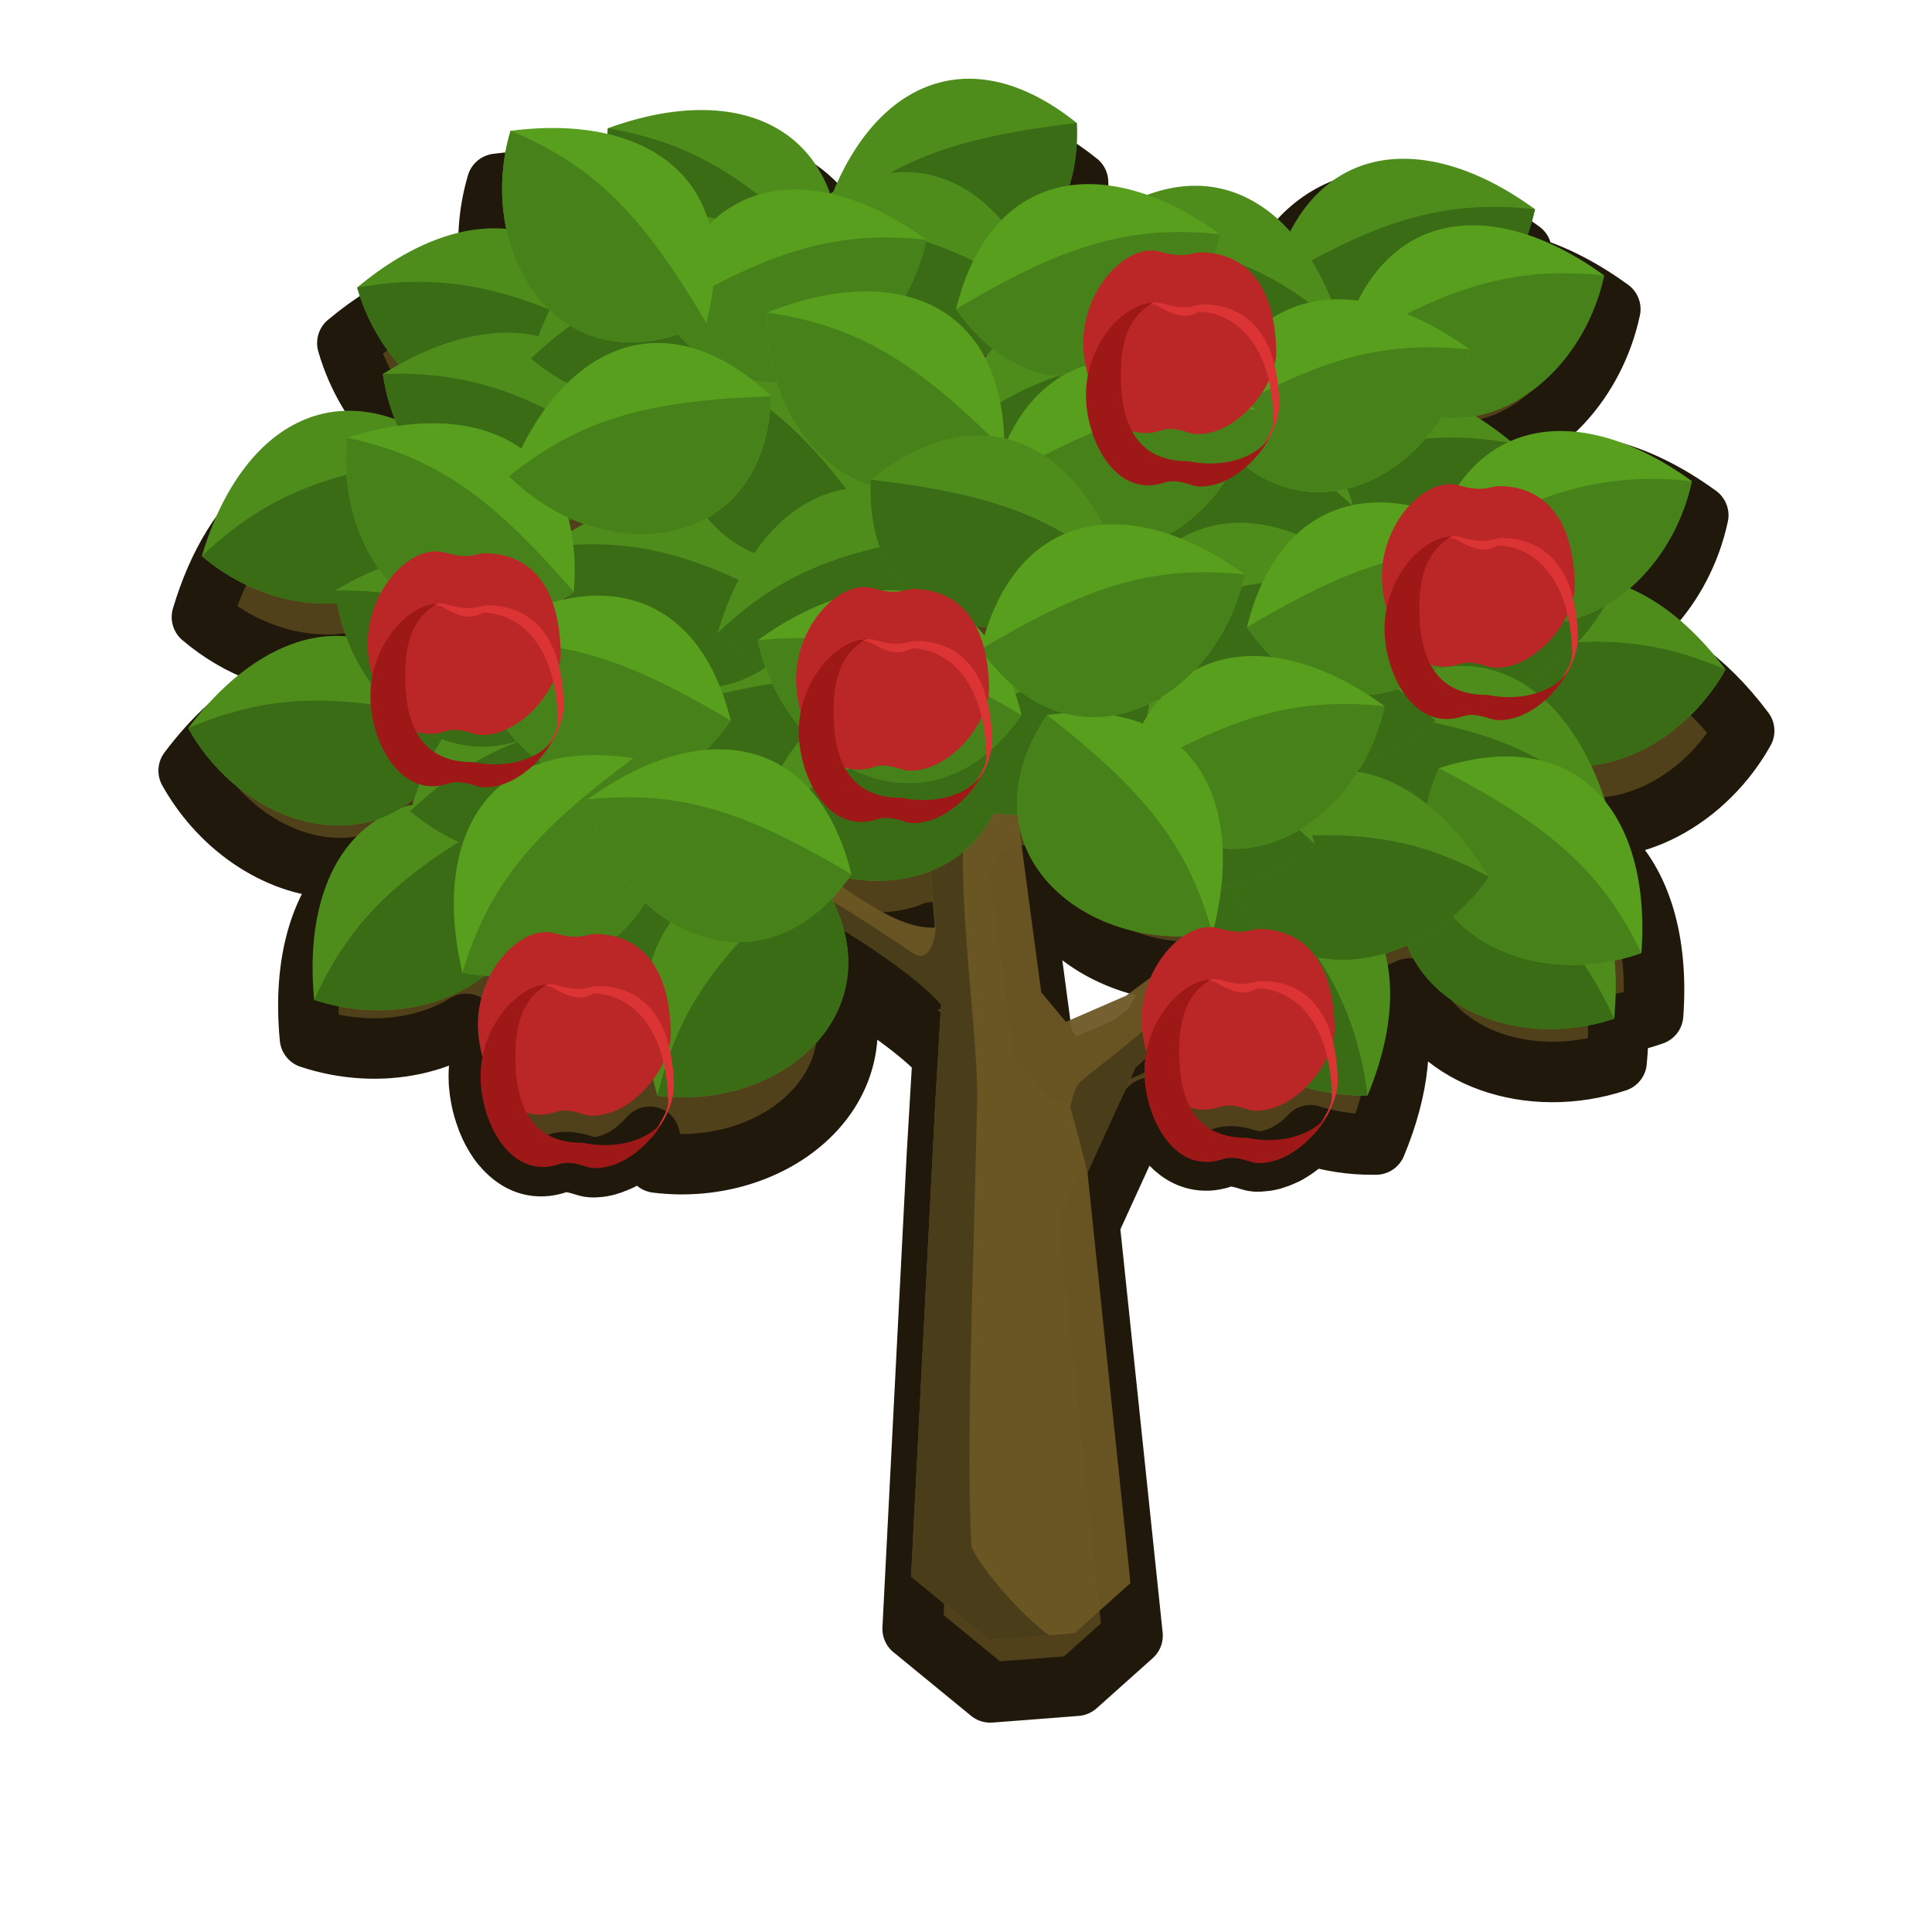 <?xml version="1.0" encoding="UTF-8" standalone="no"?>
<!-- Created with Inkscape (http://www.inkscape.org/) -->

<svg
   width="64"
   height="64"
   viewBox="0 0 16.933 16.933"
   version="1.1"
   id="svg930"
   inkscape:version="1.1.1 (3bf5ae0d25, 2021-09-20)"
   sodipodi:docname="apple_2.svg"
   xmlns:inkscape="http://www.inkscape.org/namespaces/inkscape"
   xmlns:sodipodi="http://sodipodi.sourceforge.net/DTD/sodipodi-0.dtd"
   xmlns="http://www.w3.org/2000/svg"
   xmlns:svg="http://www.w3.org/2000/svg">
  <sodipodi:namedview
     id="namedview932"
     pagecolor="#505050"
     bordercolor="#eeeeee"
     borderopacity="1"
     inkscape:pageshadow="0"
     inkscape:pageopacity="0"
     inkscape:pagecheckerboard="0"
     inkscape:document-units="px"
     showgrid="false"
     units="px"
     showguides="true"
     inkscape:guide-bbox="true"
     inkscape:zoom="4.192802"
     inkscape:cx="4.1738198"
     inkscape:cy="18.245555"
     inkscape:window-width="1920"
     inkscape:window-height="1017"
     inkscape:window-x="-8"
     inkscape:window-y="-8"
     inkscape:window-maximized="1"
     inkscape:current-layer="layer1">
    <sodipodi:guide
       position="5.585,1.22"
       orientation="0,-1"
       id="guide1233" />
    <sodipodi:guide
       position="8.046,15.608"
       orientation="0,-1"
       id="guide1235" />
    <sodipodi:guide
       position="1.357,12.705"
       orientation="1,0"
       id="guide1237" />
    <sodipodi:guide
       position="15.713,5.922"
       orientation="1,0"
       id="guide1239" />
  </sodipodi:namedview>
  <defs
     id="defs927" />
  <g
     inkscape:label="Layer 1"
     inkscape:groupmode="layer"
     id="layer1">
    <g
       id="g346033"
       transform="translate(-1.15,-278.916)">
      <path
         id="path337369"
         style="fill:#51411b;fill-opacity:1;fill-rule:evenodd;stroke:#20190b;stroke-width:2;stroke-linecap:round;stroke-linejoin:round;stroke-miterlimit:4;stroke-dasharray:none;stroke-opacity:1"
         d="m 36.334,1057.113 c -1.679,0.042 -3.106,1.153 -4.068,3.025 -0.12,-0.033 -0.239,-0.063 -0.357,-0.088 -1.217,-2.114 -3.902,-2.588 -7.033,-1.445 -0.008,0.123 -0.012,0.245 -0.014,0.367 -1.109,-0.449 -2.508,-0.583 -4.086,-0.379 -0.333,1.127 -0.359,2.281 -0.127,3.318 -1.493,-0.1 -3.184,0.581 -4.822,1.949 0.326,1.135 0.928,2.126 1.686,2.877 -0.2,0.109 -0.402,0.225 -0.604,0.351 0.062,0.425 0.163,0.837 0.297,1.229 -2.798,-0.868 -5.132,1.051 -6.188,4.605 1.22,1.037 2.713,1.573 4.104,1.574 0.03,10e-5 0.06,5e-4 0.09,0 0.029,-4e-4 0.059,-10e-4 0.088,0 0.029,-9e-4 0.059,0 0.088,0 0.18,-0.01 0.358,-0.027 0.533,-0.055 0.058,0.19 0.124,0.376 0.197,0.557 -1.875,-0.313 -3.881,0.797 -5.539,3.004 1.116,1.991 3.109,3.222 4.986,3.221 0.028,-1e-4 0.056,0 0.084,0 0.028,-6e-4 0.056,-8e-4 0.084,0 0.083,0 0.167,-0.01 0.25,-0.017 0.101,-0.01 0.201,-0.023 0.301,-0.041 -1.337,1.116 -1.936,3.155 -1.693,5.68 1.164,0.386 2.368,0.439 3.447,0.209 0.06,-0.013 0.119,-0.027 0.178,-0.041 0.558,-0.137 1.079,-0.353 1.541,-0.637 0.008,0.034 0.013,0.068 0.021,0.102 0.255,0.047 0.509,0.077 0.762,0.096 0,0 0,0 0,0 -0.009,0.018 -0.019,0.036 -0.027,0.055 -0.002,0 -0.004,0.01 -0.006,0.014 -0.009,0.019 -0.019,0.038 -0.027,0.057 -8.2e-4,0 -0.001,0 -0.002,0.01 -0.003,0.01 -0.006,0.016 -0.01,0.023 -0.006,0.013 -0.012,0.026 -0.018,0.039 0,0 0,0 0,0 -0.009,0.022 -0.019,0.044 -0.027,0.066 -0.001,0 -0.003,0.01 -0.004,0.01 -0.015,0.038 -0.029,0.078 -0.043,0.117 -0.003,0.01 -0.005,0.017 -0.008,0.025 -0.006,0.019 -0.013,0.036 -0.02,0.055 -0.002,0.01 -0.004,0.013 -0.006,0.019 -0.003,0.01 -0.006,0.021 -0.01,0.031 -0.012,0.04 -0.024,0.079 -0.035,0.119 -0.001,0.01 -0.003,0.01 -0.004,0.016 -0.005,0.02 -0.011,0.042 -0.016,0.062 -0.012,0.05 -0.025,0.101 -0.035,0.152 0,0 0,0 0,0 0,0 0,0 0,0 -0.004,0.019 -0.008,0.039 -0.012,0.059 -0.001,0.01 -9.25e-4,0.012 -0.002,0.018 -0.004,0.025 -0.008,0.05 -0.012,0.074 -3.06e-4,0 -0.002,0 -0.002,0.01 -0.002,0.015 -0.004,0.03 -0.006,0.045 -0.003,0.02 -0.005,0.039 -0.008,0.059 -4.81e-4,0 -0.002,0.01 -0.002,0.012 -0.002,0.015 -0.002,0.03 -0.004,0.045 -0.004,0.043 -0.009,0.087 -0.012,0.131 -6.62e-4,0.01 -0.001,0.021 -0.002,0.031 -0.002,0.028 -0.003,0.054 -0.004,0.082 -0.002,0.071 -4.41e-4,0.144 0.002,0.217 7.98e-4,0.024 6.56e-4,0.048 0.002,0.072 0,0 0,0 0,0 0.001,0.024 0.002,0.048 0.004,0.072 0,0 0,0 0,0 0.002,0.024 0.006,0.048 0.008,0.072 0,0 0,0 0,0 0.005,0.05 0.009,0.098 0.016,0.148 0.003,0.025 0.008,0.049 0.012,0.074 0,0 0,0 0,0 0.015,0.1 0.032,0.199 0.055,0.299 0.006,0.025 0.011,0.049 0.018,0.074 0,0 0,0 0,0 0.018,0.075 0.04,0.149 0.062,0.223 0.007,0.025 0.015,0.048 0.023,0.072 0,0 0,0 0,0 0.024,0.073 0.049,0.146 0.076,0.217 0.102,0.262 0.232,0.508 0.387,0.725 0.014,0.02 0.029,0.038 0.043,0.057 0,0 0,0 0,0 0.014,0.019 0.028,0.036 0.043,0.055 0,0 0,0 0,0 0.015,0.018 0.032,0.035 0.047,0.053 0,0 0,0 0,0 0.03,0.036 0.062,0.07 0.094,0.103 0.016,0.017 0.032,0.033 0.049,0.049 0,0 0,0 0,0 0.428,0.421 0.987,0.623 1.654,0.398 0.108,-0.036 0.218,-0.047 0.326,-0.043 0.014,5e-4 0.028,10e-4 0.041,0 0.309,0.022 0.592,0.158 0.73,0.166 0.106,0.01 0.213,0 0.318,-0.01 0.013,0 0.026,0 0.039,-0.01 0.008,0 0.016,0 0.023,0 0.021,0 0.042,-0.01 0.062,-0.012 0.022,0 0.043,-0.01 0.064,-0.014 0.014,0 0.027,-0.01 0.041,-0.01 0.007,0 0.014,0 0.021,-0.01 0.023,-0.01 0.046,-0.013 0.068,-0.02 0.018,-0.01 0.037,-0.011 0.055,-0.018 0.002,-6e-4 0.004,0 0.006,0 0.019,-0.01 0.038,-0.014 0.057,-0.022 0.021,-0.01 0.04,-0.015 0.061,-0.023 0.04,-0.016 0.081,-0.034 0.121,-0.053 0.018,-0.01 0.037,-0.018 0.055,-0.027 0.002,-9e-4 0.004,-10e-4 0.006,0 0.027,-0.014 0.054,-0.028 0.08,-0.043 0.013,-0.01 0.026,-0.014 0.039,-0.021 0.016,-0.01 0.031,-0.018 0.047,-0.027 0.004,0 0.008,-0.01 0.012,-0.01 0.01,-0.01 0.02,-0.012 0.029,-0.018 0.01,-0.01 0.019,-0.013 0.029,-0.019 0.004,0 0.008,-0.01 0.012,-0.01 0.015,-0.01 0.03,-0.019 0.045,-0.029 0.013,-0.01 0.026,-0.018 0.039,-0.027 0.006,0 0.012,-0.01 0.018,-0.012 0.048,-0.034 0.096,-0.07 0.143,-0.107 0.008,-0.01 0.016,-0.013 0.023,-0.019 0.018,-0.015 0.037,-0.03 0.055,-0.045 0.013,-0.011 0.024,-0.022 0.037,-0.033 0.004,0 0.009,-0.01 0.014,-0.012 0.009,-0.01 0.017,-0.016 0.025,-0.024 0.009,-0.01 0.018,-0.015 0.027,-0.023 0.016,-0.015 0.031,-0.03 0.047,-0.045 0.001,0 0.003,0 0.004,0 0.023,-0.022 0.046,-0.045 0.068,-0.068 0.01,-0.01 0.021,-0.021 0.031,-0.031 0.013,-0.014 0.026,-0.029 0.039,-0.043 0.003,0 0.007,-0.01 0.01,-0.01 0.011,-0.012 0.021,-0.024 0.031,-0.035 0,0 0.002,0 0.002,0 0.005,-0.01 0.009,-0.01 0.014,-0.016 0.004,0 0.008,-0.01 0.012,-0.014 0.006,-0.01 0.013,-0.014 0.02,-0.021 0.003,0 0.008,-0.01 0.012,-0.014 0.061,0.28 0.135,0.566 0.223,0.856 3.887,0.482 7.501,-2.444 5.949,-6.152 0.155,0.091 0.305,0.179 0.451,0.268 1.379,0.873 2.576,1.774 3.068,2.367 l -0.193,3.258 v 0 l -0.039,0.762 -0.764,14.918 h 0.002 l 2.564,2.102 2.004,-0.154 0.85,-0.067 1.854,-1.658 -1.426,-13.604 1.59,-3.478 0.408,-0.371 c 0,0 0,0 0,0 0.008,0.024 0.015,0.048 0.023,0.072 0,0 0,0 0,0 0.008,0.024 0.017,0.047 0.025,0.07 0,0 0,0 0,0 0.009,0.024 0.018,0.047 0.027,0.07 0.009,0.024 0.02,0.047 0.029,0.07 0,0 0,0 0,0 0.009,0.023 0.019,0.046 0.029,0.068 0,0 0,0 0,0 0.02,0.047 0.042,0.091 0.064,0.137 0.011,0.023 0.022,0.044 0.033,0.066 0,0 0,0 0,0 0.011,0.022 0.024,0.043 0.035,0.064 0,0 0,0 0,0 0.012,0.022 0.025,0.043 0.037,0.064 0.012,0.022 0.024,0.041 0.037,0.062 0,0 0,0 0,0 0.013,0.021 0.026,0.04 0.039,0.061 0,0 0,0 0,0 0.066,0.103 0.137,0.199 0.213,0.289 0.015,0.018 0.031,0.035 0.047,0.053 0,0 0,0 0,0 0.016,0.017 0.033,0.034 0.049,0.051 0.321,0.336 0.72,0.548 1.188,0.541 0.023,-4e-4 0.049,-5e-4 0.072,0 0.119,-0.01 0.24,-0.03 0.367,-0.066 0.025,-0.01 0.051,-0.015 0.076,-0.023 0.027,-0.01 0.055,-0.017 0.082,-0.024 0.014,0 0.027,-0.01 0.041,-0.01 0.395,-0.068 0.8,0.146 0.975,0.156 0.015,10e-4 0.032,0 0.047,0 0.006,2e-4 0.012,-1e-4 0.018,0 0.063,0 0.126,-2e-4 0.189,-0.01 0,0 0.002,0 0.002,0 0.037,0 0.074,-0.01 0.111,-0.014 0.004,-7e-4 0.009,0 0.014,0 0.021,0 0.042,-0.01 0.062,-0.012 0.021,0 0.042,-0.01 0.062,-0.014 0.014,0 0.029,-0.01 0.043,-0.01 0.007,0 0.014,0 0.021,-0.01 0.002,-5e-4 0.004,0 0.006,0 0.039,-0.011 0.078,-0.024 0.117,-0.037 0.012,0 0.024,-0.01 0.035,-0.012 0.03,-0.011 0.058,-0.021 0.088,-0.033 0.03,-0.012 0.059,-0.026 0.088,-0.039 0.008,0 0.017,-0.01 0.025,-0.012 0.021,-0.01 0.042,-0.019 0.062,-0.029 0.002,0 0.004,0 0.006,0 0.026,-0.013 0.054,-0.027 0.08,-0.041 0.013,-0.01 0.026,-0.016 0.039,-0.024 0.005,0 0.009,-0.01 0.014,-0.01 0.015,-0.01 0.03,-0.017 0.045,-0.025 0.023,-0.014 0.047,-0.03 0.07,-0.045 0.015,-0.01 0.03,-0.019 0.045,-0.029 0.013,-0.01 0.026,-0.018 0.039,-0.027 0.006,0 0.012,-0.01 0.018,-0.012 0.021,-0.015 0.042,-0.031 0.062,-0.047 0.016,-0.012 0.033,-0.025 0.049,-0.037 0.011,-0.01 0.021,-0.017 0.031,-0.025 0.008,-0.01 0.016,-0.012 0.023,-0.018 0.018,-0.015 0.037,-0.032 0.055,-0.047 0.017,-0.015 0.034,-0.03 0.051,-0.045 0.014,-0.013 0.029,-0.026 0.043,-0.039 0.003,0 0.007,-0.01 0.01,-0.01 0.016,-0.015 0.031,-0.03 0.047,-0.045 0.001,-10e-4 0.003,-10e-4 0.004,0 0.023,-0.022 0.046,-0.046 0.068,-0.068 0.011,-0.011 0.021,-0.022 0.031,-0.033 0.002,0 0.004,0 0.006,-0.01 0.646,0.203 1.343,0.313 2.062,0.309 0.034,-2e-4 0.068,0 0.102,0 0.77,-1.849 0.949,-3.562 0.523,-4.92 0.119,-0.042 0.238,-0.088 0.355,-0.139 0.056,-0.024 0.112,-0.049 0.168,-0.074 0.02,-0.01 0.04,-0.02 0.061,-0.029 0.928,2.309 4.005,3.359 6.852,2.42 0.042,-0.43 0.059,-0.846 0.053,-1.246 0.386,-0.065 0.773,-0.165 1.154,-0.301 0.177,-2.405 -0.396,-4.354 -1.623,-5.473 -0.092,-0.247 -0.19,-0.484 -0.295,-0.711 0.036,-4e-4 0.072,-7e-4 0.107,0 0.534,-0.02 1.076,-0.139 1.602,-0.344 0.055,-0.022 0.111,-0.043 0.166,-0.066 1.099,-0.47 2.118,-1.321 2.846,-2.453 0.018,-0.029 0.037,-0.057 0.055,-0.086 0.053,-0.086 0.104,-0.173 0.154,-0.262 -1.305,-1.742 -2.827,-2.803 -4.332,-3.022 0,0 0,0 0,0 0.002,-0.01 0.005,-0.012 0.008,-0.018 0.397,-0.237 0.77,-0.533 1.109,-0.881 0.043,-0.044 0.086,-0.088 0.127,-0.133 0.746,-0.813 1.312,-1.876 1.57,-3.074 -2.117,-1.538 -4.243,-2.043 -5.906,-1.367 -0.392,-0.312 -0.787,-0.583 -1.18,-0.814 0.91,-0.194 1.77,-0.7 2.48,-1.428 0.043,-0.044 0.086,-0.088 0.127,-0.133 0.746,-0.813 1.312,-1.876 1.57,-3.074 -1.031,-0.749 -2.064,-1.254 -3.045,-1.496 0.04,-0.14 0.078,-0.283 0.109,-0.428 -3.259,-2.382 -6.547,-2.303 -8.133,0.779 -0.822,-0.684 -1.782,-1.03 -2.83,-0.967 -1.322,-0.723 -2.612,-1.026 -3.756,-0.875 0.052,-0.375 0.07,-0.779 0.051,-1.213 -1.292,-1.034 -2.537,-1.491 -3.668,-1.463 z m 0.719,9.133 c -0.084,0.101 -0.168,0.205 -0.248,0.314 -0.032,-0.07 -0.065,-0.138 -0.1,-0.205 0.092,-0.026 0.182,-0.053 0.273,-0.084 0.025,-0.01 0.05,-0.017 0.074,-0.025 z m 5.477,10.721 c 0.05,0.035 0.1,0.068 0.15,0.1 -0.082,0.111 -0.161,0.228 -0.236,0.35 0.01,-0.135 0.016,-0.274 0.018,-0.416 0.023,-0.011 0.046,-0.022 0.068,-0.033 z m -24.074,2.986 c -0.048,0.106 -0.095,0.212 -0.141,0.322 -0.081,0.012 -0.16,0.026 -0.238,0.041 0.021,-0.017 0.04,-0.035 0.061,-0.053 0.11,-0.096 0.215,-0.2 0.318,-0.311 z m 20.145,1.522 c 0.655,1.942 2.842,3.217 5.268,3.191 0.066,-7e-4 0.133,0 0.199,-0.01 0.031,0 0.061,0 0.092,0 -0.026,0.09 -0.049,0.18 -0.068,0.27 -0.002,5e-4 -0.004,0 -0.006,0 -0.002,6e-4 -0.004,0 -0.006,0 -0.004,0 -0.009,7e-4 -0.014,0 -0.005,0 -0.01,0 -0.016,0.01 -0.015,0 -0.03,0.01 -0.045,0.014 -0.003,0 -0.006,0 -0.01,0 -0.017,0.01 -0.034,0.011 -0.051,0.018 -0.001,5e-4 -0.003,0 -0.004,0 -0.039,0.015 -0.079,0.031 -0.117,0.049 -0.015,0.01 -0.028,0.014 -0.043,0.022 -0.005,0 -0.01,0.01 -0.016,0.01 -0.013,0.01 -0.026,0.015 -0.039,0.022 -0.008,0 -0.017,0.01 -0.025,0.014 -0.005,0 -0.01,0.01 -0.016,0.01 -0.004,0 -0.008,0 -0.012,0.01 -0.007,0 -0.013,0.01 -0.02,0.012 0,0 -0.002,0 -0.002,0 -0.002,0 -0.004,0 -0.006,0 -0.009,0.01 -0.017,0.01 -0.025,0.016 -0.005,0 -0.009,0.01 -0.014,0.01 -0.01,0.01 -0.021,0.013 -0.031,0.02 -0.002,0 -0.005,0 -0.008,0 -0.008,0.01 -0.015,0.012 -0.023,0.018 -0.004,0 -0.009,0 -0.014,0.01 0,0 -0.002,0 -0.002,0 -0.001,8e-4 -0.003,0 -0.004,0 -0.003,0 -0.006,0.01 -0.01,0.01 0,0 -0.002,0 -0.002,0 -0.004,0 -0.008,0.01 -0.012,0.01 -0.01,0.01 -0.021,0.014 -0.031,0.022 -0.002,0 -0.004,0 -0.006,0.01 -0.017,0.013 -0.034,0.024 -0.051,0.037 0,0 -0.002,0 -0.002,0 -0.017,0.013 -0.034,0.027 -0.051,0.041 -0.01,0.01 -0.02,0.017 -0.029,0.025 -0.01,0.01 -0.021,0.016 -0.031,0.025 -0.005,0 -0.009,0.01 -0.014,0.014 -0.01,0.01 -0.02,0.017 -0.029,0.025 -0.004,0 -0.009,0.01 -0.014,0.012 0,0 -0.002,0 -0.002,0 -0.01,0.01 -0.019,0.02 -0.029,0.029 -0.004,0 -0.009,0.01 -0.014,0.012 -0.003,0 -0.007,0 -0.01,0.01 -0.011,0.011 -0.022,0.024 -0.033,0.035 -0.006,0.01 -0.013,0.013 -0.02,0.019 -0.007,0.01 -0.015,0.014 -0.021,0.022 -9.53e-4,10e-4 -10e-4,0 -0.002,0 -0.01,0.01 -0.02,0.021 -0.029,0.031 -0.014,0.015 -0.029,0.031 -0.043,0.047 -0.003,0 -0.007,0.01 -0.01,0.01 0,0 0,0 0,0 0,0 -0.002,0 -0.002,0 -0.018,0.02 -0.035,0.039 -0.053,0.061 -0.009,0.011 -0.018,0.024 -0.027,0.035 -0.006,0.01 -0.012,0.014 -0.018,0.022 0,0 -0.002,0 -0.002,0 -0.007,0.01 -0.013,0.017 -0.02,0.025 -0.007,0.01 -0.014,0.02 -0.021,0.029 -0.002,0 -0.006,0 -0.008,0.01 -0.003,0 -0.006,0.01 -0.01,0.014 -0.003,0 -0.006,0.01 -0.01,0.014 -0.005,0.01 -0.01,0.014 -0.016,0.022 -0.004,0.01 -0.008,0.01 -0.012,0.016 0,0 -0.002,0 -0.002,0 -0.01,0.014 -0.02,0.029 -0.029,0.043 -0.002,0 -0.005,0.01 -0.008,0.01 -0.002,0 -0.005,0.01 -0.008,0.014 -0.008,0.012 -0.017,0.025 -0.025,0.037 -8.03e-4,0 -0.001,0 -0.002,0 -0.006,0.01 -0.012,0.018 -0.018,0.027 -0.006,0.01 -0.014,0.018 -0.02,0.027 0,0 -0.002,0 -0.002,0 -0.004,0.01 -0.008,0.013 -0.012,0.019 -0.004,0.01 -0.008,0.013 -0.012,0.02 -0.018,0.029 -0.035,0.058 -0.053,0.088 -0.008,0.014 -0.016,0.029 -0.023,0.043 -0.004,0.01 -0.009,0.016 -0.014,0.024 -0.006,0.012 -0.011,0.023 -0.018,0.035 -0.009,0.017 -0.019,0.034 -0.027,0.051 -0.019,0.037 -0.037,0.077 -0.055,0.115 0,0 -0.002,0 -0.002,0 -0.002,0 -0.004,0.01 -0.006,0.014 -0.009,0.019 -0.019,0.038 -0.027,0.057 -0.005,0.011 -0.009,0.022 -0.014,0.033 l -0.801,0.596 -2,0.869 -0.818,-0.98 -0.742,-5.547 c 0.066,3e-4 0.133,10e-5 0.199,0 0.029,-9e-4 0.059,0 0.088,0 0.03,0 0.058,0 0.088,-0.01 0.029,0 0.057,0 0.086,-0.01 0.014,0 0.029,0 0.043,0 z m -3.412,1.871 0.127,1.555 c -0.911,0.042 -1.897,-0.557 -3.049,-1.338 0.378,0.075 0.755,0.115 1.125,0.115 0.059,10e-5 0.119,0 0.178,0 0.029,-10e-4 0.059,0 0.088,0 0.059,0 0.116,-0.01 0.174,-0.012 0.116,-0.01 0.232,-0.024 0.346,-0.041 0.029,0 0.057,-0.01 0.086,-0.014 0.028,0 0.056,-0.01 0.084,-0.016 0.028,-0.01 0.056,-0.01 0.084,-0.016 0.14,-0.029 0.277,-0.064 0.412,-0.105 0.027,-0.01 0.053,-0.017 0.08,-0.025 0.027,-0.01 0.054,-0.018 0.08,-0.027 0.027,-0.01 0.054,-0.019 0.08,-0.029 0.036,-0.013 0.07,-0.027 0.105,-0.041 z"
         transform="scale(0.265)" />
      <path
         style="fill:#6c5724;fill-opacity:0.944;fill-rule:evenodd;stroke:none;stroke-width:0.265px;stroke-linecap:butt;stroke-linejoin:miter;stroke-opacity:1"
         d="m 9.135,292.734 0.212,-4.149 0.051,-0.862 C 9.273,287.499 8.662,287.115 7.768,286.635 l 0.334,-0.237 c 0.506,0.33 0.894,0.664 1.242,0.648 l -0.102,-1.245 0.757,-0.258 0.277,2.07 0.216,0.259 0.529,-0.23 0.905,-0.673 0.189,0.38 -1.013,0.923 -0.421,0.92 0.377,3.599 -0.49,0.439 -0.755,0.059 z"
         id="path282125"
         sodipodi:nodetypes="ccccccccccccccccccc" />
      <path
         id="path282127"
         style="fill:#4a3d19;fill-opacity:1;fill-rule:evenodd;stroke:none;stroke-width:0.265px;stroke-linecap:butt;stroke-linejoin:miter;stroke-opacity:1"
         d="m 10.344,293.249 c -0.246,-0.181 -0.581,-0.565 -0.679,-0.773 -0.051,-0.845 0.016,-2.344 0.049,-3.913 0.015,-0.722 -0.304,-2.508 0.024,-2.888 l -0.497,0.126 0.103,1.209 c 0.025,0.025 -0.018,0.382 -0.198,0.257 -0.451,-0.311 -1.206,-0.763 -1.206,-0.763 l -0.185,0.128 c 0.628,0.3 1.416,0.818 1.643,1.09 l -0.051,0.862 -0.212,4.149 0.679,0.556 z"
         sodipodi:nodetypes="ccscccsccccccc" />
      <path
         style="fill:#4a3d19;fill-opacity:1;fill-rule:evenodd;stroke:none;stroke-width:0.265px;stroke-linecap:butt;stroke-linejoin:miter;stroke-opacity:1"
         d="m 12.04,287.202 0.075,0.148 -1.013,0.923 -0.421,0.92 c 0,0 -0.055,-0.237 -0.152,-0.577 0.085,-0.273 -0.023,-0.114 0.598,-0.63 z"
         id="path282129"
         sodipodi:nodetypes="ccccccc" />
      <g
         id="g293142-3-1"
         transform="matrix(0.123,-1.449,1.449,0.123,-409.943,261.186)"
         style="stroke-width:0.688">
        <path
           style="fill:#4e8d1b;fill-opacity:1;fill-rule:evenodd;stroke:none;stroke-width:0.182px;stroke-linecap:butt;stroke-linejoin:miter;stroke-opacity:1"
           d="m 7.156,286.201 c -0.838,0.473 -1.423,-0.323 -1.238,-1.095 0.836,-0.152 1.418,0.237 1.238,1.095 z"
           id="path293138-8-7"
           sodipodi:nodetypes="cccc" />
        <path
           style="fill:#3a6b15;fill-opacity:1;fill-rule:evenodd;stroke:none;stroke-width:0.182px;stroke-linecap:butt;stroke-linejoin:miter;stroke-opacity:1"
           d="m 7.156,286.201 c -0.838,0.473 -1.423,-0.323 -1.238,-1.095 0.522,0.187 0.822,0.469 1.238,1.095 z"
           id="path293140-2-0"
           sodipodi:nodetypes="cccc" />
      </g>
      <g
         id="g293142-3-1-7"
         transform="matrix(1.068,-0.987,0.987,1.068,-284.921,-13.354)"
         style="stroke-width:0.688">
        <path
           style="fill:#4e8d1b;fill-opacity:1;fill-rule:evenodd;stroke:none;stroke-width:0.182px;stroke-linecap:butt;stroke-linejoin:miter;stroke-opacity:1"
           d="m 7.156,286.201 c -0.838,0.473 -1.423,-0.323 -1.238,-1.095 0.836,-0.152 1.418,0.237 1.238,1.095 z"
           id="path293138-8-7-3"
           sodipodi:nodetypes="cccc" />
        <path
           style="fill:#3a6b15;fill-opacity:1;fill-rule:evenodd;stroke:none;stroke-width:0.182px;stroke-linecap:butt;stroke-linejoin:miter;stroke-opacity:1"
           d="m 7.156,286.201 c -0.838,0.473 -1.423,-0.323 -1.238,-1.095 0.522,0.187 0.822,0.469 1.238,1.095 z"
           id="path293140-2-0-5"
           sodipodi:nodetypes="cccc" />
      </g>
      <g
         id="g293142-3-1-8"
         transform="matrix(0.657,-1.297,1.297,0.657,-370.752,104.151)"
         style="stroke-width:0.688">
        <path
           style="fill:#4e8d1b;fill-opacity:1;fill-rule:evenodd;stroke:none;stroke-width:0.182px;stroke-linecap:butt;stroke-linejoin:miter;stroke-opacity:1"
           d="m 7.156,286.201 c -0.838,0.473 -1.423,-0.323 -1.238,-1.095 0.836,-0.152 1.418,0.237 1.238,1.095 z"
           id="path293138-8-7-4"
           sodipodi:nodetypes="cccc" />
        <path
           style="fill:#3a6b15;fill-opacity:1;fill-rule:evenodd;stroke:none;stroke-width:0.182px;stroke-linecap:butt;stroke-linejoin:miter;stroke-opacity:1"
           d="m 7.156,286.201 c -0.838,0.473 -1.423,-0.323 -1.238,-1.095 0.522,0.187 0.822,0.469 1.238,1.095 z"
           id="path293140-2-0-4"
           sodipodi:nodetypes="cccc" />
      </g>
      <g
         id="g293142-3-1-6"
         transform="matrix(1.265,-0.717,0.717,1.265,-207.627,-74.98)"
         style="stroke-width:0.688">
        <path
           style="fill:#4e8d1b;fill-opacity:1;fill-rule:evenodd;stroke:none;stroke-width:0.182px;stroke-linecap:butt;stroke-linejoin:miter;stroke-opacity:1"
           d="m 7.156,286.201 c -0.838,0.473 -1.423,-0.323 -1.238,-1.095 0.836,-0.152 1.418,0.237 1.238,1.095 z"
           id="path293138-8-7-9"
           sodipodi:nodetypes="cccc" />
        <path
           style="fill:#3a6b15;fill-opacity:1;fill-rule:evenodd;stroke:none;stroke-width:0.182px;stroke-linecap:butt;stroke-linejoin:miter;stroke-opacity:1"
           d="m 7.156,286.201 c -0.838,0.473 -1.423,-0.323 -1.238,-1.095 0.522,0.187 0.822,0.469 1.238,1.095 z"
           id="path293140-2-0-50"
           sodipodi:nodetypes="cccc" />
      </g>
      <g
         id="g293142-3-1-83"
         transform="matrix(1.433,-0.245,0.245,1.433,-71.854,-127.067)"
         style="stroke-width:0.688">
        <path
           style="fill:#4e8d1b;fill-opacity:1;fill-rule:evenodd;stroke:none;stroke-width:0.182px;stroke-linecap:butt;stroke-linejoin:miter;stroke-opacity:1"
           d="m 7.156,286.201 c -0.838,0.473 -1.423,-0.323 -1.238,-1.095 0.836,-0.152 1.418,0.237 1.238,1.095 z"
           id="path293138-8-7-2"
           sodipodi:nodetypes="cccc" />
        <path
           style="fill:#3a6b15;fill-opacity:1;fill-rule:evenodd;stroke:none;stroke-width:0.182px;stroke-linecap:butt;stroke-linejoin:miter;stroke-opacity:1"
           d="m 7.156,286.201 c -0.838,0.473 -1.423,-0.323 -1.238,-1.095 0.522,0.187 0.822,0.469 1.238,1.095 z"
           id="path293140-2-0-7"
           sodipodi:nodetypes="cccc" />
      </g>
      <g
         id="g293142-3-1-2"
         transform="matrix(0.657,-1.297,1.297,0.657,-365.317,101.241)"
         style="stroke-width:0.688">
        <path
           style="fill:#4e8d1b;fill-opacity:1;fill-rule:evenodd;stroke:none;stroke-width:0.182px;stroke-linecap:butt;stroke-linejoin:miter;stroke-opacity:1"
           d="m 7.156,286.201 c -0.838,0.473 -1.423,-0.323 -1.238,-1.095 0.836,-0.152 1.418,0.237 1.238,1.095 z"
           id="path293138-8-7-49"
           sodipodi:nodetypes="cccc" />
        <path
           style="fill:#3a6b15;fill-opacity:1;fill-rule:evenodd;stroke:none;stroke-width:0.182px;stroke-linecap:butt;stroke-linejoin:miter;stroke-opacity:1"
           d="m 7.156,286.201 c -0.838,0.473 -1.423,-0.323 -1.238,-1.095 0.522,0.187 0.822,0.469 1.238,1.095 z"
           id="path293140-2-0-45"
           sodipodi:nodetypes="cccc" />
      </g>
      <g
         id="g293142-3-1-79"
         transform="matrix(-1.309,-0.633,-0.633,1.309,202.822,-88.708)"
         style="stroke-width:0.688">
        <path
           style="fill:#4e8d1b;fill-opacity:1;fill-rule:evenodd;stroke:none;stroke-width:0.182px;stroke-linecap:butt;stroke-linejoin:miter;stroke-opacity:1"
           d="m 7.156,286.201 c -0.838,0.473 -1.423,-0.323 -1.238,-1.095 0.836,-0.152 1.418,0.237 1.238,1.095 z"
           id="path293138-8-7-21"
           sodipodi:nodetypes="cccc" />
        <path
           style="fill:#3a6b15;fill-opacity:1;fill-rule:evenodd;stroke:none;stroke-width:0.182px;stroke-linecap:butt;stroke-linejoin:miter;stroke-opacity:1"
           d="m 7.156,286.201 c -0.838,0.473 -1.423,-0.323 -1.238,-1.095 0.522,0.187 0.822,0.469 1.238,1.095 z"
           id="path293140-2-0-6"
           sodipodi:nodetypes="cccc" />
      </g>
      <g
         id="g293142-3-1-4"
         transform="matrix(-1.066,-0.989,-0.989,1.066,304.552,-13.286)"
         style="stroke-width:0.688">
        <path
           style="fill:#4e8d1b;fill-opacity:1;fill-rule:evenodd;stroke:none;stroke-width:0.182px;stroke-linecap:butt;stroke-linejoin:miter;stroke-opacity:1"
           d="m 7.156,286.201 c -0.838,0.473 -1.423,-0.323 -1.238,-1.095 0.836,-0.152 1.418,0.237 1.238,1.095 z"
           id="path293138-8-7-40"
           sodipodi:nodetypes="cccc" />
        <path
           style="fill:#3a6b15;fill-opacity:1;fill-rule:evenodd;stroke:none;stroke-width:0.182px;stroke-linecap:butt;stroke-linejoin:miter;stroke-opacity:1"
           d="m 7.156,286.201 c -0.838,0.473 -1.423,-0.323 -1.238,-1.095 0.522,0.187 0.822,0.469 1.238,1.095 z"
           id="path293140-2-0-1"
           sodipodi:nodetypes="cccc" />
      </g>
      <g
         id="g293142-3-1-28"
         transform="matrix(-0.121,-1.449,-1.449,0.121,429.132,261.922)"
         style="stroke-width:0.688">
        <path
           style="fill:#4e8d1b;fill-opacity:1;fill-rule:evenodd;stroke:none;stroke-width:0.182px;stroke-linecap:butt;stroke-linejoin:miter;stroke-opacity:1"
           d="m 7.156,286.201 c -0.838,0.473 -1.423,-0.323 -1.238,-1.095 0.836,-0.152 1.418,0.237 1.238,1.095 z"
           id="path293138-8-7-39"
           sodipodi:nodetypes="cccc" />
        <path
           style="fill:#3a6b15;fill-opacity:1;fill-rule:evenodd;stroke:none;stroke-width:0.182px;stroke-linecap:butt;stroke-linejoin:miter;stroke-opacity:1"
           d="m 7.156,286.201 c -0.838,0.473 -1.423,-0.323 -1.238,-1.095 0.522,0.187 0.822,0.469 1.238,1.095 z"
           id="path293140-2-0-8"
           sodipodi:nodetypes="cccc" />
      </g>
      <g
         id="g293142-3-1-41"
         transform="matrix(0.309,-1.421,-1.421,-0.309,416.443,385.025)"
         style="stroke-width:0.688">
        <path
           style="fill:#4e8d1b;fill-opacity:1;fill-rule:evenodd;stroke:none;stroke-width:0.182px;stroke-linecap:butt;stroke-linejoin:miter;stroke-opacity:1"
           d="m 7.156,286.201 c -0.838,0.473 -1.423,-0.323 -1.238,-1.095 0.836,-0.152 1.418,0.237 1.238,1.095 z"
           id="path293138-8-7-99"
           sodipodi:nodetypes="cccc" />
        <path
           style="fill:#3a6b15;fill-opacity:1;fill-rule:evenodd;stroke:none;stroke-width:0.182px;stroke-linecap:butt;stroke-linejoin:miter;stroke-opacity:1"
           d="m 7.156,286.201 c -0.838,0.473 -1.423,-0.323 -1.238,-1.095 0.522,0.187 0.822,0.469 1.238,1.095 z"
           id="path293140-2-0-3"
           sodipodi:nodetypes="cccc" />
      </g>
      <g
         id="g293142-3-1-0"
         transform="matrix(0.657,-1.297,1.297,0.657,-368.155,107.638)"
         style="stroke-width:0.688">
        <path
           style="fill:#4e8d1b;fill-opacity:1;fill-rule:evenodd;stroke:none;stroke-width:0.182px;stroke-linecap:butt;stroke-linejoin:miter;stroke-opacity:1"
           d="m 7.156,286.201 c -0.838,0.473 -1.423,-0.323 -1.238,-1.095 0.836,-0.152 1.418,0.237 1.238,1.095 z"
           id="path293138-8-7-8"
           sodipodi:nodetypes="cccc" />
        <path
           style="fill:#3a6b15;fill-opacity:1;fill-rule:evenodd;stroke:none;stroke-width:0.182px;stroke-linecap:butt;stroke-linejoin:miter;stroke-opacity:1"
           d="m 7.156,286.201 c -0.838,0.473 -1.423,-0.323 -1.238,-1.095 0.522,0.187 0.822,0.469 1.238,1.095 z"
           id="path293140-2-0-56"
           sodipodi:nodetypes="cccc" />
      </g>
      <g
         id="g293142-3-1-02"
         transform="matrix(0.657,-1.297,1.297,0.657,-368.925,106.387)"
         style="stroke-width:0.688">
        <path
           style="fill:#4e8d1b;fill-opacity:1;fill-rule:evenodd;stroke:none;stroke-width:0.182px;stroke-linecap:butt;stroke-linejoin:miter;stroke-opacity:1"
           d="m 7.156,286.201 c -0.838,0.473 -1.423,-0.323 -1.238,-1.095 0.836,-0.152 1.418,0.237 1.238,1.095 z"
           id="path293138-8-7-1"
           sodipodi:nodetypes="cccc" />
        <path
           style="fill:#3a6b15;fill-opacity:1;fill-rule:evenodd;stroke:none;stroke-width:0.182px;stroke-linecap:butt;stroke-linejoin:miter;stroke-opacity:1"
           d="m 7.156,286.201 c -0.838,0.473 -1.423,-0.323 -1.238,-1.095 0.522,0.187 0.822,0.469 1.238,1.095 z"
           id="path293140-2-0-67"
           sodipodi:nodetypes="cccc" />
      </g>
      <g
         id="g293142-3-1-87"
         transform="matrix(1.362,-0.51,0.51,1.362,-149.378,-101.204)"
         style="stroke-width:0.688">
        <path
           style="fill:#4e8d1b;fill-opacity:1;fill-rule:evenodd;stroke:none;stroke-width:0.182px;stroke-linecap:butt;stroke-linejoin:miter;stroke-opacity:1"
           d="m 7.156,286.201 c -0.838,0.473 -1.423,-0.323 -1.238,-1.095 0.836,-0.152 1.418,0.237 1.238,1.095 z"
           id="path293138-8-7-22"
           sodipodi:nodetypes="cccc" />
        <path
           style="fill:#3a6b15;fill-opacity:1;fill-rule:evenodd;stroke:none;stroke-width:0.182px;stroke-linecap:butt;stroke-linejoin:miter;stroke-opacity:1"
           d="m 7.156,286.201 c -0.838,0.473 -1.423,-0.323 -1.238,-1.095 0.522,0.187 0.822,0.469 1.238,1.095 z"
           id="path293140-2-0-2"
           sodipodi:nodetypes="cccc" />
      </g>
      <g
         id="g293142-3-1-71"
         transform="matrix(1.35,-0.539,0.539,1.35,-157.156,-99.509)"
         style="stroke-width:0.688">
        <path
           style="fill:#4e8d1b;fill-opacity:1;fill-rule:evenodd;stroke:none;stroke-width:0.182px;stroke-linecap:butt;stroke-linejoin:miter;stroke-opacity:1"
           d="m 7.156,286.201 c -0.838,0.473 -1.423,-0.323 -1.238,-1.095 0.836,-0.152 1.418,0.237 1.238,1.095 z"
           id="path293138-8-7-6"
           sodipodi:nodetypes="cccc" />
        <path
           style="fill:#3a6b15;fill-opacity:1;fill-rule:evenodd;stroke:none;stroke-width:0.182px;stroke-linecap:butt;stroke-linejoin:miter;stroke-opacity:1"
           d="m 7.156,286.201 c -0.838,0.473 -1.423,-0.323 -1.238,-1.095 0.522,0.187 0.822,0.469 1.238,1.095 z"
           id="path293140-2-0-9"
           sodipodi:nodetypes="cccc" />
      </g>
      <g
         id="g293142-3-1-45"
         transform="matrix(0.657,-1.297,1.297,0.657,-367.867,102.419)"
         style="stroke-width:0.688">
        <path
           style="fill:#4e8d1b;fill-opacity:1;fill-rule:evenodd;stroke:none;stroke-width:0.182px;stroke-linecap:butt;stroke-linejoin:miter;stroke-opacity:1"
           d="m 7.156,286.201 c -0.838,0.473 -1.423,-0.323 -1.238,-1.095 0.836,-0.152 1.418,0.237 1.238,1.095 z"
           id="path293138-8-7-31"
           sodipodi:nodetypes="cccc" />
        <path
           style="fill:#3a6b15;fill-opacity:1;fill-rule:evenodd;stroke:none;stroke-width:0.182px;stroke-linecap:butt;stroke-linejoin:miter;stroke-opacity:1"
           d="m 7.156,286.201 c -0.838,0.473 -1.423,-0.323 -1.238,-1.095 0.522,0.187 0.822,0.469 1.238,1.095 z"
           id="path293140-2-0-22"
           sodipodi:nodetypes="cccc" />
      </g>
      <g
         id="g293142-3-1-875"
         transform="matrix(-0.657,-1.297,-1.297,0.657,384.037,102.059)"
         style="stroke-width:0.688">
        <path
           style="fill:#4e8d1b;fill-opacity:1;fill-rule:evenodd;stroke:none;stroke-width:0.182px;stroke-linecap:butt;stroke-linejoin:miter;stroke-opacity:1"
           d="m 7.156,286.201 c -0.838,0.473 -1.423,-0.323 -1.238,-1.095 0.836,-0.152 1.418,0.237 1.238,1.095 z"
           id="path293138-8-7-0"
           sodipodi:nodetypes="cccc" />
        <path
           style="fill:#3a6b15;fill-opacity:1;fill-rule:evenodd;stroke:none;stroke-width:0.182px;stroke-linecap:butt;stroke-linejoin:miter;stroke-opacity:1"
           d="m 7.156,286.201 c -0.838,0.473 -1.423,-0.323 -1.238,-1.095 0.522,0.187 0.822,0.469 1.238,1.095 z"
           id="path293140-2-0-18"
           sodipodi:nodetypes="cccc" />
      </g>
      <g
         id="g293142-3-1-47"
         transform="matrix(-0.657,-1.297,-1.297,0.657,386.586,102.179)"
         style="stroke-width:0.688">
        <path
           style="fill:#4e8d1b;fill-opacity:1;fill-rule:evenodd;stroke:none;stroke-width:0.182px;stroke-linecap:butt;stroke-linejoin:miter;stroke-opacity:1"
           d="m 7.156,286.201 c -0.838,0.473 -1.423,-0.323 -1.238,-1.095 0.836,-0.152 1.418,0.237 1.238,1.095 z"
           id="path293138-8-7-26"
           sodipodi:nodetypes="cccc" />
        <path
           style="fill:#3a6b15;fill-opacity:1;fill-rule:evenodd;stroke:none;stroke-width:0.182px;stroke-linecap:butt;stroke-linejoin:miter;stroke-opacity:1"
           d="m 7.156,286.201 c -0.838,0.473 -1.423,-0.323 -1.238,-1.095 0.522,0.187 0.822,0.469 1.238,1.095 z"
           id="path293140-2-0-77"
           sodipodi:nodetypes="cccc" />
      </g>
      <g
         id="g293142-3-1-27"
         transform="matrix(-1.265,-0.718,-0.718,1.265,226.603,-73.609)"
         style="stroke-width:0.688">
        <path
           style="fill:#4e8d1b;fill-opacity:1;fill-rule:evenodd;stroke:none;stroke-width:0.182px;stroke-linecap:butt;stroke-linejoin:miter;stroke-opacity:1"
           d="m 7.156,286.201 c -0.838,0.473 -1.423,-0.323 -1.238,-1.095 0.836,-0.152 1.418,0.237 1.238,1.095 z"
           id="path293138-8-7-34"
           sodipodi:nodetypes="cccc" />
        <path
           style="fill:#3a6b15;fill-opacity:1;fill-rule:evenodd;stroke:none;stroke-width:0.182px;stroke-linecap:butt;stroke-linejoin:miter;stroke-opacity:1"
           d="m 7.156,286.201 c -0.838,0.473 -1.423,-0.323 -1.238,-1.095 0.522,0.187 0.822,0.469 1.238,1.095 z"
           id="path293140-2-0-12"
           sodipodi:nodetypes="cccc" />
      </g>
      <g
         id="g293142-3-1-13"
         transform="matrix(-1.264,-0.718,-0.718,1.264,227.569,-72.295)"
         style="stroke-width:0.688">
        <path
           style="fill:#4e8d1b;fill-opacity:1;fill-rule:evenodd;stroke:none;stroke-width:0.182px;stroke-linecap:butt;stroke-linejoin:miter;stroke-opacity:1"
           d="m 7.156,286.201 c -0.838,0.473 -1.423,-0.323 -1.238,-1.095 0.836,-0.152 1.418,0.237 1.238,1.095 z"
           id="path293138-8-7-7"
           sodipodi:nodetypes="cccc" />
        <path
           style="fill:#3a6b15;fill-opacity:1;fill-rule:evenodd;stroke:none;stroke-width:0.182px;stroke-linecap:butt;stroke-linejoin:miter;stroke-opacity:1"
           d="m 7.156,286.201 c -0.838,0.473 -1.423,-0.323 -1.238,-1.095 0.522,0.187 0.822,0.469 1.238,1.095 z"
           id="path293140-2-0-52"
           sodipodi:nodetypes="cccc" />
      </g>
      <g
         id="g293142-3-1-5"
         transform="matrix(-0.657,-1.297,-1.297,0.657,388.918,106.387)"
         style="stroke-width:0.688">
        <path
           style="fill:#4e8d1b;fill-opacity:1;fill-rule:evenodd;stroke:none;stroke-width:0.182px;stroke-linecap:butt;stroke-linejoin:miter;stroke-opacity:1"
           d="m 7.156,286.201 c -0.838,0.473 -1.423,-0.323 -1.238,-1.095 0.836,-0.152 1.418,0.237 1.238,1.095 z"
           id="path293138-8-7-67"
           sodipodi:nodetypes="cccc" />
        <path
           style="fill:#3a6b15;fill-opacity:1;fill-rule:evenodd;stroke:none;stroke-width:0.182px;stroke-linecap:butt;stroke-linejoin:miter;stroke-opacity:1"
           d="m 7.156,286.201 c -0.838,0.473 -1.423,-0.323 -1.238,-1.095 0.522,0.187 0.822,0.469 1.238,1.095 z"
           id="path293140-2-0-96"
           sodipodi:nodetypes="cccc" />
      </g>
      <g
         id="g282147-6-83-0"
         transform="matrix(-0.155,-1.446,-1.446,0.155,427.404,252.817)"
         style="stroke-width:0.688">
        <path
           style="fill:#589f1e;fill-opacity:1;fill-rule:evenodd;stroke:none;stroke-width:0.182px;stroke-linecap:butt;stroke-linejoin:miter;stroke-opacity:1"
           d="m 7.868,285.217 c -0.838,0.473 -1.423,-0.323 -1.238,-1.095 0.836,-0.152 1.418,0.237 1.238,1.095 z"
           id="path282143-7-0-6"
           sodipodi:nodetypes="cccc" />
        <path
           style="fill:#478119;fill-opacity:1;fill-rule:evenodd;stroke:none;stroke-width:0.182px;stroke-linecap:butt;stroke-linejoin:miter;stroke-opacity:1"
           d="m 7.868,285.217 c -0.838,0.473 -1.423,-0.323 -1.238,-1.095 0.522,0.187 0.822,0.469 1.238,1.095 z"
           id="path282145-4-6-6"
           sodipodi:nodetypes="cccc" />
      </g>
      <g
         id="g293142-3-1-04"
         transform="matrix(-0.968,-1.085,-1.085,0.968,329.268,17.039)"
         style="stroke-width:0.688">
        <path
           style="fill:#4e8d1b;fill-opacity:1;fill-rule:evenodd;stroke:none;stroke-width:0.182px;stroke-linecap:butt;stroke-linejoin:miter;stroke-opacity:1"
           d="m 7.156,286.201 c -0.838,0.473 -1.423,-0.323 -1.238,-1.095 0.836,-0.152 1.418,0.237 1.238,1.095 z"
           id="path293138-8-7-15"
           sodipodi:nodetypes="cccc" />
        <path
           style="fill:#3a6b15;fill-opacity:1;fill-rule:evenodd;stroke:none;stroke-width:0.182px;stroke-linecap:butt;stroke-linejoin:miter;stroke-opacity:1"
           d="m 7.156,286.201 c -0.838,0.473 -1.423,-0.323 -1.238,-1.095 0.522,0.187 0.822,0.469 1.238,1.095 z"
           id="path293140-2-0-46"
           sodipodi:nodetypes="cccc" />
      </g>
      <g
         id="g293142-3-1-48"
         transform="matrix(-0.163,-1.445,1.445,-0.163,-404.101,343.544)"
         style="stroke-width:0.688">
        <path
           style="fill:#4e8d1b;fill-opacity:1;fill-rule:evenodd;stroke:none;stroke-width:0.182px;stroke-linecap:butt;stroke-linejoin:miter;stroke-opacity:1"
           d="m 7.156,286.201 c -0.838,0.473 -1.423,-0.323 -1.238,-1.095 0.836,-0.152 1.418,0.237 1.238,1.095 z"
           id="path293138-8-7-994"
           sodipodi:nodetypes="cccc" />
        <path
           style="fill:#3a6b15;fill-opacity:1;fill-rule:evenodd;stroke:none;stroke-width:0.182px;stroke-linecap:butt;stroke-linejoin:miter;stroke-opacity:1"
           d="m 7.156,286.201 c -0.838,0.473 -1.423,-0.323 -1.238,-1.095 0.522,0.187 0.822,0.469 1.238,1.095 z"
           id="path293140-2-0-26"
           sodipodi:nodetypes="cccc" />
      </g>
      <g
         id="g293142-3-1-870"
         transform="matrix(0.657,-1.297,1.297,0.657,-367.578,106.099)"
         style="stroke-width:0.688">
        <path
           style="fill:#4e8d1b;fill-opacity:1;fill-rule:evenodd;stroke:none;stroke-width:0.182px;stroke-linecap:butt;stroke-linejoin:miter;stroke-opacity:1"
           d="m 7.156,286.201 c -0.838,0.473 -1.423,-0.323 -1.238,-1.095 0.836,-0.152 1.418,0.237 1.238,1.095 z"
           id="path293138-8-7-33"
           sodipodi:nodetypes="cccc" />
        <path
           style="fill:#3a6b15;fill-opacity:1;fill-rule:evenodd;stroke:none;stroke-width:0.182px;stroke-linecap:butt;stroke-linejoin:miter;stroke-opacity:1"
           d="m 7.156,286.201 c -0.838,0.473 -1.423,-0.323 -1.238,-1.095 0.522,0.187 0.822,0.469 1.238,1.095 z"
           id="path293140-2-0-86"
           sodipodi:nodetypes="cccc" />
      </g>
      <g
         id="g293142-3-1-59"
         transform="matrix(1.305,-0.642,0.642,1.305,-184.805,-84.555)"
         style="stroke-width:0.688">
        <path
           style="fill:#4e8d1b;fill-opacity:1;fill-rule:evenodd;stroke:none;stroke-width:0.182px;stroke-linecap:butt;stroke-linejoin:miter;stroke-opacity:1"
           d="m 7.156,286.201 c -0.838,0.473 -1.423,-0.323 -1.238,-1.095 0.836,-0.152 1.418,0.237 1.238,1.095 z"
           id="path293138-8-7-85"
           sodipodi:nodetypes="cccc" />
        <path
           style="fill:#3a6b15;fill-opacity:1;fill-rule:evenodd;stroke:none;stroke-width:0.182px;stroke-linecap:butt;stroke-linejoin:miter;stroke-opacity:1"
           d="m 7.156,286.201 c -0.838,0.473 -1.423,-0.323 -1.238,-1.095 0.522,0.187 0.822,0.469 1.238,1.095 z"
           id="path293140-2-0-0"
           sodipodi:nodetypes="cccc" />
      </g>
      <g
         id="g293142-3-1-75"
         transform="matrix(1.454,-0.019,0.019,1.454,-6.97,-132.375)"
         style="stroke-width:0.688">
        <path
           style="fill:#4e8d1b;fill-opacity:1;fill-rule:evenodd;stroke:none;stroke-width:0.182px;stroke-linecap:butt;stroke-linejoin:miter;stroke-opacity:1"
           d="m 7.156,286.201 c -0.838,0.473 -1.423,-0.323 -1.238,-1.095 0.836,-0.152 1.418,0.237 1.238,1.095 z"
           id="path293138-8-7-07"
           sodipodi:nodetypes="cccc" />
        <path
           style="fill:#3a6b15;fill-opacity:1;fill-rule:evenodd;stroke:none;stroke-width:0.182px;stroke-linecap:butt;stroke-linejoin:miter;stroke-opacity:1"
           d="m 7.156,286.201 c -0.838,0.473 -1.423,-0.323 -1.238,-1.095 0.522,0.187 0.822,0.469 1.238,1.095 z"
           id="path293140-2-0-42"
           sodipodi:nodetypes="cccc" />
      </g>
      <g
         id="g293142-3-1-07"
         transform="matrix(0.657,-1.297,1.297,0.657,-364.283,103.213)"
         style="stroke-width:0.688">
        <path
           style="fill:#4e8d1b;fill-opacity:1;fill-rule:evenodd;stroke:none;stroke-width:0.182px;stroke-linecap:butt;stroke-linejoin:miter;stroke-opacity:1"
           d="m 7.156,286.201 c -0.838,0.473 -1.423,-0.323 -1.238,-1.095 0.836,-0.152 1.418,0.237 1.238,1.095 z"
           id="path293138-8-7-74"
           sodipodi:nodetypes="cccc" />
        <path
           style="fill:#3a6b15;fill-opacity:1;fill-rule:evenodd;stroke:none;stroke-width:0.182px;stroke-linecap:butt;stroke-linejoin:miter;stroke-opacity:1"
           d="m 7.156,286.201 c -0.838,0.473 -1.423,-0.323 -1.238,-1.095 0.522,0.187 0.822,0.469 1.238,1.095 z"
           id="path293140-2-0-865"
           sodipodi:nodetypes="cccc" />
      </g>
      <g
         id="g293142-3-1-283"
         transform="matrix(-0.657,-1.297,-1.297,0.657,386.682,103.718)"
         style="stroke-width:0.688">
        <path
           style="fill:#4e8d1b;fill-opacity:1;fill-rule:evenodd;stroke:none;stroke-width:0.182px;stroke-linecap:butt;stroke-linejoin:miter;stroke-opacity:1"
           d="m 7.156,286.201 c -0.838,0.473 -1.423,-0.323 -1.238,-1.095 0.836,-0.152 1.418,0.237 1.238,1.095 z"
           id="path293138-8-7-18"
           sodipodi:nodetypes="cccc" />
        <path
           style="fill:#3a6b15;fill-opacity:1;fill-rule:evenodd;stroke:none;stroke-width:0.182px;stroke-linecap:butt;stroke-linejoin:miter;stroke-opacity:1"
           d="m 7.156,286.201 c -0.838,0.473 -1.423,-0.323 -1.238,-1.095 0.522,0.187 0.822,0.469 1.238,1.095 z"
           id="path293140-2-0-90"
           sodipodi:nodetypes="cccc" />
      </g>
      <g
         id="g293142-3-1-74"
         transform="matrix(-0.657,-1.297,-1.297,0.657,387.403,105.594)"
         style="stroke-width:0.688">
        <path
           style="fill:#4e8d1b;fill-opacity:1;fill-rule:evenodd;stroke:none;stroke-width:0.182px;stroke-linecap:butt;stroke-linejoin:miter;stroke-opacity:1"
           d="m 7.156,286.201 c -0.838,0.473 -1.423,-0.323 -1.238,-1.095 0.836,-0.152 1.418,0.237 1.238,1.095 z"
           id="path293138-8-7-81"
           sodipodi:nodetypes="cccc" />
        <path
           style="fill:#3a6b15;fill-opacity:1;fill-rule:evenodd;stroke:none;stroke-width:0.182px;stroke-linecap:butt;stroke-linejoin:miter;stroke-opacity:1"
           d="m 7.156,286.201 c -0.838,0.473 -1.423,-0.323 -1.238,-1.095 0.522,0.187 0.822,0.469 1.238,1.095 z"
           id="path293140-2-0-69"
           sodipodi:nodetypes="cccc" />
      </g>
      <g
         id="g293142-3-1-023"
         transform="matrix(-0.657,-1.297,-1.297,0.657,386.345,106.676)"
         style="stroke-width:0.688">
        <path
           style="fill:#4e8d1b;fill-opacity:1;fill-rule:evenodd;stroke:none;stroke-width:0.182px;stroke-linecap:butt;stroke-linejoin:miter;stroke-opacity:1"
           d="m 7.156,286.201 c -0.838,0.473 -1.423,-0.323 -1.238,-1.095 0.836,-0.152 1.418,0.237 1.238,1.095 z"
           id="path293138-8-7-816"
           sodipodi:nodetypes="cccc" />
        <path
           style="fill:#3a6b15;fill-opacity:1;fill-rule:evenodd;stroke:none;stroke-width:0.182px;stroke-linecap:butt;stroke-linejoin:miter;stroke-opacity:1"
           d="m 7.156,286.201 c -0.838,0.473 -1.423,-0.323 -1.238,-1.095 0.522,0.187 0.822,0.469 1.238,1.095 z"
           id="path293140-2-0-61"
           sodipodi:nodetypes="cccc" />
      </g>
      <g
         id="g293142-3-1-43"
         transform="matrix(0.657,-1.297,1.297,0.657,-365.919,106.58)"
         style="stroke-width:0.688">
        <path
           style="fill:#4e8d1b;fill-opacity:1;fill-rule:evenodd;stroke:none;stroke-width:0.182px;stroke-linecap:butt;stroke-linejoin:miter;stroke-opacity:1"
           d="m 7.156,286.201 c -0.838,0.473 -1.423,-0.323 -1.238,-1.095 0.836,-0.152 1.418,0.237 1.238,1.095 z"
           id="path293138-8-7-80"
           sodipodi:nodetypes="cccc" />
        <path
           style="fill:#3a6b15;fill-opacity:1;fill-rule:evenodd;stroke:none;stroke-width:0.182px;stroke-linecap:butt;stroke-linejoin:miter;stroke-opacity:1"
           d="m 7.156,286.201 c -0.838,0.473 -1.423,-0.323 -1.238,-1.095 0.522,0.187 0.822,0.469 1.238,1.095 z"
           id="path293140-2-0-675"
           sodipodi:nodetypes="cccc" />
      </g>
      <g
         id="g293142-3-1-9"
         transform="matrix(0.657,-1.297,1.297,0.657,-366.231,104.824)"
         style="stroke-width:0.688">
        <path
           style="fill:#4e8d1b;fill-opacity:1;fill-rule:evenodd;stroke:none;stroke-width:0.182px;stroke-linecap:butt;stroke-linejoin:miter;stroke-opacity:1"
           d="m 7.156,286.201 c -0.838,0.473 -1.423,-0.323 -1.238,-1.095 0.836,-0.152 1.418,0.237 1.238,1.095 z"
           id="path293138-8-7-75"
           sodipodi:nodetypes="cccc" />
        <path
           style="fill:#3a6b15;fill-opacity:1;fill-rule:evenodd;stroke:none;stroke-width:0.182px;stroke-linecap:butt;stroke-linejoin:miter;stroke-opacity:1"
           d="m 7.156,286.201 c -0.838,0.473 -1.423,-0.323 -1.238,-1.095 0.522,0.187 0.822,0.469 1.238,1.095 z"
           id="path293140-2-0-49"
           sodipodi:nodetypes="cccc" />
      </g>
      <g
         id="g293142-3-1-26"
         transform="matrix(-1.22,-0.791,-0.791,1.22,245.992,-59.059)"
         style="stroke-width:0.688">
        <path
           style="fill:#4e8d1b;fill-opacity:1;fill-rule:evenodd;stroke:none;stroke-width:0.182px;stroke-linecap:butt;stroke-linejoin:miter;stroke-opacity:1"
           d="m 7.156,286.201 c -0.838,0.473 -1.423,-0.323 -1.238,-1.095 0.836,-0.152 1.418,0.237 1.238,1.095 z"
           id="path293138-8-7-800"
           sodipodi:nodetypes="cccc" />
        <path
           style="fill:#3a6b15;fill-opacity:1;fill-rule:evenodd;stroke:none;stroke-width:0.182px;stroke-linecap:butt;stroke-linejoin:miter;stroke-opacity:1"
           d="m 7.156,286.201 c -0.838,0.473 -1.423,-0.323 -1.238,-1.095 0.522,0.187 0.822,0.469 1.238,1.095 z"
           id="path293140-2-0-84"
           sodipodi:nodetypes="cccc" />
      </g>
      <g
         id="g293142-3-1-85"
         transform="matrix(0.657,-1.297,1.297,0.657,-364.668,106.003)"
         style="stroke-width:0.688">
        <path
           style="fill:#4e8d1b;fill-opacity:1;fill-rule:evenodd;stroke:none;stroke-width:0.182px;stroke-linecap:butt;stroke-linejoin:miter;stroke-opacity:1"
           d="m 7.156,286.201 c -0.838,0.473 -1.423,-0.323 -1.238,-1.095 0.836,-0.152 1.418,0.237 1.238,1.095 z"
           id="path293138-8-7-09"
           sodipodi:nodetypes="cccc" />
        <path
           style="fill:#3a6b15;fill-opacity:1;fill-rule:evenodd;stroke:none;stroke-width:0.182px;stroke-linecap:butt;stroke-linejoin:miter;stroke-opacity:1"
           d="m 7.156,286.201 c -0.838,0.473 -1.423,-0.323 -1.238,-1.095 0.522,0.187 0.822,0.469 1.238,1.095 z"
           id="path293140-2-0-15"
           sodipodi:nodetypes="cccc" />
      </g>
      <g
         id="g282147-6-83-02"
         transform="matrix(-1.311,-0.63,-0.63,1.311,203.667,-85.174)"
         style="stroke-width:0.688">
        <path
           style="fill:#589f1e;fill-opacity:1;fill-rule:evenodd;stroke:none;stroke-width:0.182px;stroke-linecap:butt;stroke-linejoin:miter;stroke-opacity:1"
           d="m 7.868,285.217 c -0.838,0.473 -1.423,-0.323 -1.238,-1.095 0.836,-0.152 1.418,0.237 1.238,1.095 z"
           id="path282143-7-0-9"
           sodipodi:nodetypes="cccc" />
        <path
           style="fill:#478119;fill-opacity:1;fill-rule:evenodd;stroke:none;stroke-width:0.182px;stroke-linecap:butt;stroke-linejoin:miter;stroke-opacity:1"
           d="m 7.868,285.217 c -0.838,0.473 -1.423,-0.323 -1.238,-1.095 0.522,0.187 0.822,0.469 1.238,1.095 z"
           id="path282145-4-6-3"
           sodipodi:nodetypes="cccc" />
      </g>
      <g
         id="g282147-6-83-1"
         transform="matrix(-1.311,-0.63,-0.63,1.311,202.898,-86.977)"
         style="stroke-width:0.688">
        <path
           style="fill:#589f1e;fill-opacity:1;fill-rule:evenodd;stroke:none;stroke-width:0.182px;stroke-linecap:butt;stroke-linejoin:miter;stroke-opacity:1"
           d="m 7.868,285.217 c -0.838,0.473 -1.423,-0.323 -1.238,-1.095 0.836,-0.152 1.418,0.237 1.238,1.095 z"
           id="path282143-7-0-65"
           sodipodi:nodetypes="cccc" />
        <path
           style="fill:#478119;fill-opacity:1;fill-rule:evenodd;stroke:none;stroke-width:0.182px;stroke-linecap:butt;stroke-linejoin:miter;stroke-opacity:1"
           d="m 7.868,285.217 c -0.838,0.473 -1.423,-0.323 -1.238,-1.095 0.522,0.187 0.822,0.469 1.238,1.095 z"
           id="path282145-4-6-2"
           sodipodi:nodetypes="cccc" />
      </g>
      <g
         id="g282147-6-83-6"
         transform="matrix(-1.311,-0.63,-0.63,1.311,199.531,-87.338)"
         style="stroke-width:0.688">
        <path
           style="fill:#589f1e;fill-opacity:1;fill-rule:evenodd;stroke:none;stroke-width:0.182px;stroke-linecap:butt;stroke-linejoin:miter;stroke-opacity:1"
           d="m 7.868,285.217 c -0.838,0.473 -1.423,-0.323 -1.238,-1.095 0.836,-0.152 1.418,0.237 1.238,1.095 z"
           id="path282143-7-0-0"
           sodipodi:nodetypes="cccc" />
        <path
           style="fill:#478119;fill-opacity:1;fill-rule:evenodd;stroke:none;stroke-width:0.182px;stroke-linecap:butt;stroke-linejoin:miter;stroke-opacity:1"
           d="m 7.868,285.217 c -0.838,0.473 -1.423,-0.323 -1.238,-1.095 0.522,0.187 0.822,0.469 1.238,1.095 z"
           id="path282145-4-6-4"
           sodipodi:nodetypes="cccc" />
      </g>
      <g
         id="g282147-6-83-9"
         transform="matrix(-1.311,-0.63,-0.63,1.311,196.958,-87.29)"
         style="stroke-width:0.688">
        <path
           style="fill:#589f1e;fill-opacity:1;fill-rule:evenodd;stroke:none;stroke-width:0.182px;stroke-linecap:butt;stroke-linejoin:miter;stroke-opacity:1"
           d="m 7.868,285.217 c -0.838,0.473 -1.423,-0.323 -1.238,-1.095 0.836,-0.152 1.418,0.237 1.238,1.095 z"
           id="path282143-7-0-4"
           sodipodi:nodetypes="cccc" />
        <path
           style="fill:#478119;fill-opacity:1;fill-rule:evenodd;stroke:none;stroke-width:0.182px;stroke-linecap:butt;stroke-linejoin:miter;stroke-opacity:1"
           d="m 7.868,285.217 c -0.838,0.473 -1.423,-0.323 -1.238,-1.095 0.522,0.187 0.822,0.469 1.238,1.095 z"
           id="path282145-4-6-9"
           sodipodi:nodetypes="cccc" />
      </g>
      <g
         id="g282147-6-83-16"
         transform="matrix(1.452,0.075,-0.075,1.452,17.307,-132.98)"
         style="stroke-width:0.688">
        <path
           style="fill:#589f1e;fill-opacity:1;fill-rule:evenodd;stroke:none;stroke-width:0.182px;stroke-linecap:butt;stroke-linejoin:miter;stroke-opacity:1"
           d="m 7.868,285.217 c -0.838,0.473 -1.423,-0.323 -1.238,-1.095 0.836,-0.152 1.418,0.237 1.238,1.095 z"
           id="path282143-7-0-61"
           sodipodi:nodetypes="cccc" />
        <path
           style="fill:#478119;fill-opacity:1;fill-rule:evenodd;stroke:none;stroke-width:0.182px;stroke-linecap:butt;stroke-linejoin:miter;stroke-opacity:1"
           d="m 7.868,285.217 c -0.838,0.473 -1.423,-0.323 -1.238,-1.095 0.522,0.187 0.822,0.469 1.238,1.095 z"
           id="path282145-4-6-1"
           sodipodi:nodetypes="cccc" />
      </g>
      <g
         id="g282147-6-83-2"
         transform="matrix(1.442,-0.183,0.183,1.442,-57.361,-125.739)"
         style="stroke-width:0.688">
        <path
           style="fill:#589f1e;fill-opacity:1;fill-rule:evenodd;stroke:none;stroke-width:0.182px;stroke-linecap:butt;stroke-linejoin:miter;stroke-opacity:1"
           d="m 7.868,285.217 c -0.838,0.473 -1.423,-0.323 -1.238,-1.095 0.836,-0.152 1.418,0.237 1.238,1.095 z"
           id="path282143-7-0-02"
           sodipodi:nodetypes="cccc" />
        <path
           style="fill:#478119;fill-opacity:1;fill-rule:evenodd;stroke:none;stroke-width:0.182px;stroke-linecap:butt;stroke-linejoin:miter;stroke-opacity:1"
           d="m 7.868,285.217 c -0.838,0.473 -1.423,-0.323 -1.238,-1.095 0.522,0.187 0.822,0.469 1.238,1.095 z"
           id="path282145-4-6-90"
           sodipodi:nodetypes="cccc" />
      </g>
      <g
         id="g282147-6-83-5"
         transform="matrix(0.76,-1.239,1.239,0.76,-351.454,75.372)"
         style="stroke-width:0.688">
        <path
           style="fill:#589f1e;fill-opacity:1;fill-rule:evenodd;stroke:none;stroke-width:0.182px;stroke-linecap:butt;stroke-linejoin:miter;stroke-opacity:1"
           d="m 7.868,285.217 c -0.838,0.473 -1.423,-0.323 -1.238,-1.095 0.836,-0.152 1.418,0.237 1.238,1.095 z"
           id="path282143-7-0-7"
           sodipodi:nodetypes="cccc" />
        <path
           style="fill:#478119;fill-opacity:1;fill-rule:evenodd;stroke:none;stroke-width:0.182px;stroke-linecap:butt;stroke-linejoin:miter;stroke-opacity:1"
           d="m 7.868,285.217 c -0.838,0.473 -1.423,-0.323 -1.238,-1.095 0.522,0.187 0.822,0.469 1.238,1.095 z"
           id="path282145-4-6-8"
           sodipodi:nodetypes="cccc" />
      </g>
      <g
         id="g282147-6-83-8"
         transform="matrix(1.311,-0.63,0.63,1.311,-182.447,-83.731)"
         style="stroke-width:0.688">
        <path
           style="fill:#589f1e;fill-opacity:1;fill-rule:evenodd;stroke:none;stroke-width:0.182px;stroke-linecap:butt;stroke-linejoin:miter;stroke-opacity:1"
           d="m 7.868,285.217 c -0.838,0.473 -1.423,-0.323 -1.238,-1.095 0.836,-0.152 1.418,0.237 1.238,1.095 z"
           id="path282143-7-0-5"
           sodipodi:nodetypes="cccc" />
        <path
           style="fill:#478119;fill-opacity:1;fill-rule:evenodd;stroke:none;stroke-width:0.182px;stroke-linecap:butt;stroke-linejoin:miter;stroke-opacity:1"
           d="m 7.868,285.217 c -0.838,0.473 -1.423,-0.323 -1.238,-1.095 0.522,0.187 0.822,0.469 1.238,1.095 z"
           id="path282145-4-6-44"
           sodipodi:nodetypes="cccc" />
      </g>
      <g
         id="g282147-6-83-027"
         transform="matrix(-0.075,-1.452,1.452,-0.075,-406.845,318.377)"
         style="stroke-width:0.688">
        <path
           style="fill:#589f1e;fill-opacity:1;fill-rule:evenodd;stroke:none;stroke-width:0.182px;stroke-linecap:butt;stroke-linejoin:miter;stroke-opacity:1"
           d="m 7.868,285.217 c -0.838,0.473 -1.423,-0.323 -1.238,-1.095 0.836,-0.152 1.418,0.237 1.238,1.095 z"
           id="path282143-7-0-1"
           sodipodi:nodetypes="cccc" />
        <path
           style="fill:#478119;fill-opacity:1;fill-rule:evenodd;stroke:none;stroke-width:0.182px;stroke-linecap:butt;stroke-linejoin:miter;stroke-opacity:1"
           d="m 7.868,285.217 c -0.838,0.473 -1.423,-0.323 -1.238,-1.095 0.522,0.187 0.822,0.469 1.238,1.095 z"
           id="path282145-4-6-25"
           sodipodi:nodetypes="cccc" />
      </g>
      <g
         id="g282147-6-83-7"
         transform="matrix(1.311,-0.63,0.63,1.311,-181.389,-82.384)"
         style="stroke-width:0.688">
        <path
           style="fill:#589f1e;fill-opacity:1;fill-rule:evenodd;stroke:none;stroke-width:0.182px;stroke-linecap:butt;stroke-linejoin:miter;stroke-opacity:1"
           d="m 7.868,285.217 c -0.838,0.473 -1.423,-0.323 -1.238,-1.095 0.836,-0.152 1.418,0.237 1.238,1.095 z"
           id="path282143-7-0-52"
           sodipodi:nodetypes="cccc" />
        <path
           style="fill:#478119;fill-opacity:1;fill-rule:evenodd;stroke:none;stroke-width:0.182px;stroke-linecap:butt;stroke-linejoin:miter;stroke-opacity:1"
           d="m 7.868,285.217 c -0.838,0.473 -1.423,-0.323 -1.238,-1.095 0.522,0.187 0.822,0.469 1.238,1.095 z"
           id="path282145-4-6-7"
           sodipodi:nodetypes="cccc" />
      </g>
      <g
         id="g282147-6-83-81"
         transform="matrix(1.425,-0.288,0.288,1.425,-83.402,-121.309)"
         style="stroke-width:0.688">
        <path
           style="fill:#589f1e;fill-opacity:1;fill-rule:evenodd;stroke:none;stroke-width:0.182px;stroke-linecap:butt;stroke-linejoin:miter;stroke-opacity:1"
           d="m 7.868,285.217 c -0.838,0.473 -1.423,-0.323 -1.238,-1.095 0.836,-0.152 1.418,0.237 1.238,1.095 z"
           id="path282143-7-0-08"
           sodipodi:nodetypes="cccc" />
        <path
           style="fill:#478119;fill-opacity:1;fill-rule:evenodd;stroke:none;stroke-width:0.182px;stroke-linecap:butt;stroke-linejoin:miter;stroke-opacity:1"
           d="m 7.868,285.217 c -0.838,0.473 -1.423,-0.323 -1.238,-1.095 0.522,0.187 0.822,0.469 1.238,1.095 z"
           id="path282145-4-6-42"
           sodipodi:nodetypes="cccc" />
      </g>
      <g
         id="g282147-6-83-3"
         transform="matrix(-1.311,-0.63,-0.63,1.311,201.719,-86.328)"
         style="stroke-width:0.688">
        <path
           style="fill:#589f1e;fill-opacity:1;fill-rule:evenodd;stroke:none;stroke-width:0.182px;stroke-linecap:butt;stroke-linejoin:miter;stroke-opacity:1"
           d="m 7.868,285.217 c -0.838,0.473 -1.423,-0.323 -1.238,-1.095 0.836,-0.152 1.418,0.237 1.238,1.095 z"
           id="path282143-7-0-19"
           sodipodi:nodetypes="cccc" />
        <path
           style="fill:#478119;fill-opacity:1;fill-rule:evenodd;stroke:none;stroke-width:0.182px;stroke-linecap:butt;stroke-linejoin:miter;stroke-opacity:1"
           d="m 7.868,285.217 c -0.838,0.473 -1.423,-0.323 -1.238,-1.095 0.522,0.187 0.822,0.469 1.238,1.095 z"
           id="path282145-4-6-52"
           sodipodi:nodetypes="cccc" />
      </g>
      <g
         id="g282147-6-83-14"
         transform="matrix(-1.311,-0.63,-0.63,1.311,199.844,-85.799)"
         style="stroke-width:0.688">
        <path
           style="fill:#589f1e;fill-opacity:1;fill-rule:evenodd;stroke:none;stroke-width:0.182px;stroke-linecap:butt;stroke-linejoin:miter;stroke-opacity:1"
           d="m 7.868,285.217 c -0.838,0.473 -1.423,-0.323 -1.238,-1.095 0.836,-0.152 1.418,0.237 1.238,1.095 z"
           id="path282143-7-0-12"
           sodipodi:nodetypes="cccc" />
        <path
           style="fill:#478119;fill-opacity:1;fill-rule:evenodd;stroke:none;stroke-width:0.182px;stroke-linecap:butt;stroke-linejoin:miter;stroke-opacity:1"
           d="m 7.868,285.217 c -0.838,0.473 -1.423,-0.323 -1.238,-1.095 0.522,0.187 0.822,0.469 1.238,1.095 z"
           id="path282145-4-6-91"
           sodipodi:nodetypes="cccc" />
      </g>
      <g
         id="g293142-3-1-52"
         transform="matrix(-0.657,-1.297,-1.297,0.657,384.686,104.367)"
         style="stroke-width:0.688">
        <path
           style="fill:#4e8d1b;fill-opacity:1;fill-rule:evenodd;stroke:none;stroke-width:0.182px;stroke-linecap:butt;stroke-linejoin:miter;stroke-opacity:1"
           d="m 7.156,286.201 c -0.838,0.473 -1.423,-0.323 -1.238,-1.095 0.836,-0.152 1.418,0.237 1.238,1.095 z"
           id="path293138-8-7-16"
           sodipodi:nodetypes="cccc" />
        <path
           style="fill:#3a6b15;fill-opacity:1;fill-rule:evenodd;stroke:none;stroke-width:0.182px;stroke-linecap:butt;stroke-linejoin:miter;stroke-opacity:1"
           d="m 7.156,286.201 c -0.838,0.473 -1.423,-0.323 -1.238,-1.095 0.522,0.187 0.822,0.469 1.238,1.095 z"
           id="path293140-2-0-13"
           sodipodi:nodetypes="cccc" />
      </g>
      <g
         id="g282147-6-83-94"
         transform="matrix(1.311,-0.63,0.63,1.311,-179.898,-83.779)"
         style="stroke-width:0.688">
        <path
           style="fill:#589f1e;fill-opacity:1;fill-rule:evenodd;stroke:none;stroke-width:0.182px;stroke-linecap:butt;stroke-linejoin:miter;stroke-opacity:1"
           d="m 7.868,285.217 c -0.838,0.473 -1.423,-0.323 -1.238,-1.095 0.836,-0.152 1.418,0.237 1.238,1.095 z"
           id="path282143-7-0-8"
           sodipodi:nodetypes="cccc" />
        <path
           style="fill:#478119;fill-opacity:1;fill-rule:evenodd;stroke:none;stroke-width:0.182px;stroke-linecap:butt;stroke-linejoin:miter;stroke-opacity:1"
           d="m 7.868,285.217 c -0.838,0.473 -1.423,-0.323 -1.238,-1.095 0.522,0.187 0.822,0.469 1.238,1.095 z"
           id="path282145-4-6-5"
           sodipodi:nodetypes="cccc" />
      </g>
      <g
         id="g282147-6-83-53"
         transform="matrix(-1.311,-0.63,-0.63,1.311,202.08,-84.548)"
         style="stroke-width:0.688">
        <path
           style="fill:#589f1e;fill-opacity:1;fill-rule:evenodd;stroke:none;stroke-width:0.182px;stroke-linecap:butt;stroke-linejoin:miter;stroke-opacity:1"
           d="m 7.868,285.217 c -0.838,0.473 -1.423,-0.323 -1.238,-1.095 0.836,-0.152 1.418,0.237 1.238,1.095 z"
           id="path282143-7-0-14"
           sodipodi:nodetypes="cccc" />
        <path
           style="fill:#478119;fill-opacity:1;fill-rule:evenodd;stroke:none;stroke-width:0.182px;stroke-linecap:butt;stroke-linejoin:miter;stroke-opacity:1"
           d="m 7.868,285.217 c -0.838,0.473 -1.423,-0.323 -1.238,-1.095 0.522,0.187 0.822,0.469 1.238,1.095 z"
           id="path282145-4-6-38"
           sodipodi:nodetypes="cccc" />
      </g>
      <g
         id="g282147-6-83-89"
         transform="matrix(-1.311,-0.63,-0.63,1.311,200.974,-83.202)"
         style="stroke-width:0.688">
        <path
           style="fill:#589f1e;fill-opacity:1;fill-rule:evenodd;stroke:none;stroke-width:0.182px;stroke-linecap:butt;stroke-linejoin:miter;stroke-opacity:1"
           d="m 7.868,285.217 c -0.838,0.473 -1.423,-0.323 -1.238,-1.095 0.836,-0.152 1.418,0.237 1.238,1.095 z"
           id="path282143-7-0-2"
           sodipodi:nodetypes="cccc" />
        <path
           style="fill:#478119;fill-opacity:1;fill-rule:evenodd;stroke:none;stroke-width:0.182px;stroke-linecap:butt;stroke-linejoin:miter;stroke-opacity:1"
           d="m 7.868,285.217 c -0.838,0.473 -1.423,-0.323 -1.238,-1.095 0.522,0.187 0.822,0.469 1.238,1.095 z"
           id="path282145-4-6-95"
           sodipodi:nodetypes="cccc" />
      </g>
      <g
         id="g282147-6-83-92"
         transform="matrix(0.112,-1.45,-1.45,-0.112,423.011,328.535)"
         style="stroke-width:0.688">
        <path
           style="fill:#589f1e;fill-opacity:1;fill-rule:evenodd;stroke:none;stroke-width:0.182px;stroke-linecap:butt;stroke-linejoin:miter;stroke-opacity:1"
           d="m 7.868,285.217 c -0.838,0.473 -1.423,-0.323 -1.238,-1.095 0.836,-0.152 1.418,0.237 1.238,1.095 z"
           id="path282143-7-0-82"
           sodipodi:nodetypes="cccc" />
        <path
           style="fill:#478119;fill-opacity:1;fill-rule:evenodd;stroke:none;stroke-width:0.182px;stroke-linecap:butt;stroke-linejoin:miter;stroke-opacity:1"
           d="m 7.868,285.217 c -0.838,0.473 -1.423,-0.323 -1.238,-1.095 0.522,0.187 0.822,0.469 1.238,1.095 z"
           id="path282145-4-6-0"
           sodipodi:nodetypes="cccc" />
      </g>
      <g
         id="g282147-6-83-898"
         transform="matrix(-1.311,-0.63,-0.63,1.311,199.747,-84.356)"
         style="stroke-width:0.688">
        <path
           style="fill:#589f1e;fill-opacity:1;fill-rule:evenodd;stroke:none;stroke-width:0.182px;stroke-linecap:butt;stroke-linejoin:miter;stroke-opacity:1"
           d="m 7.868,285.217 c -0.838,0.473 -1.423,-0.323 -1.238,-1.095 0.836,-0.152 1.418,0.237 1.238,1.095 z"
           id="path282143-7-0-77"
           sodipodi:nodetypes="cccc" />
        <path
           style="fill:#478119;fill-opacity:1;fill-rule:evenodd;stroke:none;stroke-width:0.182px;stroke-linecap:butt;stroke-linejoin:miter;stroke-opacity:1"
           d="m 7.868,285.217 c -0.838,0.473 -1.423,-0.323 -1.238,-1.095 0.522,0.187 0.822,0.469 1.238,1.095 z"
           id="path282145-4-6-47"
           sodipodi:nodetypes="cccc" />
      </g>
      <g
         id="g336408"
         transform="translate(-0.31,-6.088)">
        <g
           id="g326960"
           transform="translate(-1.05,-0.446)">
          <path
             style="fill:#bb2727;fill-opacity:1;fill-rule:evenodd;stroke:none;stroke-width:0.265;stroke-linecap:round;stroke-linejoin:round;stroke-miterlimit:4;stroke-dasharray:none;stroke-opacity:1"
             d="m 16.313,290.566 c 0.009,0.32 -0.356,0.759 -0.714,0.736 -0.051,-0.003 -0.176,-0.071 -0.291,-0.033 -0.435,0.146 -0.698,-0.392 -0.686,-0.794 0.014,-0.463 0.392,-0.855 0.679,-0.77 0.214,0.063 0.271,0.005 0.347,0.005 0.248,10e-4 0.644,0.119 0.665,0.856 z"
             id="path317448"
             sodipodi:nodetypes="sssssss" />
          <path
             id="path324162"
             style="fill:#dc3434;fill-opacity:1;fill-rule:evenodd;stroke:none;stroke-width:1.002;stroke-linecap:round;stroke-linejoin:round;stroke-miterlimit:4;stroke-dasharray:none;stroke-opacity:1"
             d="m 57.52,1094.904 c -0.634,0 -1.324,0.521 -1.771,1.291 0.499,-0.545 1.417,-1.464 1.9,-1.174 0.808,0.484 1.072,0.311 1.357,0.191 0.937,0 2.385,0.763 2.465,3.549 0.011,0.4 -0.366,0.864 -0.611,1.283 0.492,-0.55 0.814,-1.249 0.797,-1.842 -0.079,-2.786 -1.577,-3.232 -2.514,-3.236 -0.285,0 -0.501,0.219 -1.309,-0.019 -0.102,-0.03 -0.208,-0.043 -0.314,-0.043 z"
             transform="scale(0.265)"
             sodipodi:nodetypes="scscscccss" />
          <path
             id="path323048"
             style="fill:#9f1818;fill-opacity:1;fill-rule:evenodd;stroke:none;stroke-width:1.002;stroke-linecap:round;stroke-linejoin:round;stroke-miterlimit:4;stroke-dasharray:none;stroke-opacity:1"
             d="m 57.467,1094.906 c -1.016,0.05 -2.154,1.395 -2.201,2.953 -0.046,1.518 0.951,3.552 2.594,3 0.431,-0.145 0.905,0.114 1.098,0.125 0.979,0.064 1.97,-0.788 2.432,-1.721 -0.386,0.762 -1.568,1.136 -2.734,0.889 -1.692,0.01 -2.227,-1.205 -2.24,-2.787 -0.008,-0.999 0.164,-1.93 1.07,-2.459 -0.006,3e-4 -0.012,-2e-4 -0.018,0 z"
             transform="scale(0.265)"
             sodipodi:nodetypes="ssscccccss" />
        </g>
      </g>
      <g
         id="g336418"
         transform="translate(-9.199,-5.499)">
        <g
           id="g336416"
           transform="translate(-1.05,-0.446)">
          <path
             style="fill:#bb2727;fill-opacity:1;fill-rule:evenodd;stroke:none;stroke-width:0.265;stroke-linecap:round;stroke-linejoin:round;stroke-miterlimit:4;stroke-dasharray:none;stroke-opacity:1"
             d="m 16.313,290.566 c 0.009,0.32 -0.356,0.759 -0.714,0.736 -0.051,-0.003 -0.176,-0.071 -0.291,-0.033 -0.435,0.146 -0.698,-0.392 -0.686,-0.794 0.014,-0.463 0.392,-0.855 0.679,-0.77 0.214,0.063 0.271,0.005 0.347,0.005 0.248,10e-4 0.644,0.119 0.665,0.856 z"
             id="path336410"
             sodipodi:nodetypes="sssssss" />
          <path
             id="path336412"
             style="fill:#dc3434;fill-opacity:1;fill-rule:evenodd;stroke:none;stroke-width:1.002;stroke-linecap:round;stroke-linejoin:round;stroke-miterlimit:4;stroke-dasharray:none;stroke-opacity:1"
             d="m 57.52,1094.904 c -0.634,0 -1.324,0.521 -1.771,1.291 0.499,-0.545 1.417,-1.464 1.9,-1.174 0.808,0.484 1.072,0.311 1.357,0.191 0.937,0 2.385,0.763 2.465,3.549 0.011,0.4 -0.366,0.864 -0.611,1.283 0.492,-0.55 0.814,-1.249 0.797,-1.842 -0.079,-2.786 -1.577,-3.232 -2.514,-3.236 -0.285,0 -0.501,0.219 -1.309,-0.019 -0.102,-0.03 -0.208,-0.043 -0.314,-0.043 z"
             transform="scale(0.265)"
             sodipodi:nodetypes="scscscccss" />
          <path
             id="path336414"
             style="fill:#9f1818;fill-opacity:1;fill-rule:evenodd;stroke:none;stroke-width:1.002;stroke-linecap:round;stroke-linejoin:round;stroke-miterlimit:4;stroke-dasharray:none;stroke-opacity:1"
             d="m 57.467,1094.906 c -1.016,0.05 -2.154,1.395 -2.201,2.953 -0.046,1.518 0.951,3.552 2.594,3 0.431,-0.145 0.905,0.114 1.098,0.125 0.979,0.064 1.97,-0.788 2.432,-1.721 -0.386,0.762 -1.568,1.136 -2.734,0.889 -1.692,0.01 -2.227,-1.205 -2.24,-2.787 -0.008,-0.999 0.164,-1.93 1.07,-2.459 -0.006,3e-4 -0.012,-2e-4 -0.018,0 z"
             transform="scale(0.265)"
             sodipodi:nodetypes="ssscccccss" />
        </g>
      </g>
      <g
         id="g336428"
         transform="translate(-5.444,-5.186)">
        <g
           id="g336426"
           transform="translate(-1.05,-0.446)">
          <path
             style="fill:#bb2727;fill-opacity:1;fill-rule:evenodd;stroke:none;stroke-width:0.265;stroke-linecap:round;stroke-linejoin:round;stroke-miterlimit:4;stroke-dasharray:none;stroke-opacity:1"
             d="m 16.313,290.566 c 0.009,0.32 -0.356,0.759 -0.714,0.736 -0.051,-0.003 -0.176,-0.071 -0.291,-0.033 -0.435,0.146 -0.698,-0.392 -0.686,-0.794 0.014,-0.463 0.392,-0.855 0.679,-0.77 0.214,0.063 0.271,0.005 0.347,0.005 0.248,10e-4 0.644,0.119 0.665,0.856 z"
             id="path336420"
             sodipodi:nodetypes="sssssss" />
          <path
             id="path336422"
             style="fill:#dc3434;fill-opacity:1;fill-rule:evenodd;stroke:none;stroke-width:1.002;stroke-linecap:round;stroke-linejoin:round;stroke-miterlimit:4;stroke-dasharray:none;stroke-opacity:1"
             d="m 57.52,1094.904 c -0.634,0 -1.324,0.521 -1.771,1.291 0.499,-0.545 1.417,-1.464 1.9,-1.174 0.808,0.484 1.072,0.311 1.357,0.191 0.937,0 2.385,0.763 2.465,3.549 0.011,0.4 -0.366,0.864 -0.611,1.283 0.492,-0.55 0.814,-1.249 0.797,-1.842 -0.079,-2.786 -1.577,-3.232 -2.514,-3.236 -0.285,0 -0.501,0.219 -1.309,-0.019 -0.102,-0.03 -0.208,-0.043 -0.314,-0.043 z"
             transform="scale(0.265)"
             sodipodi:nodetypes="scscscccss" />
          <path
             id="path336424"
             style="fill:#9f1818;fill-opacity:1;fill-rule:evenodd;stroke:none;stroke-width:1.002;stroke-linecap:round;stroke-linejoin:round;stroke-miterlimit:4;stroke-dasharray:none;stroke-opacity:1"
             d="m 57.467,1094.906 c -1.016,0.05 -2.154,1.395 -2.201,2.953 -0.046,1.518 0.951,3.552 2.594,3 0.431,-0.145 0.905,0.114 1.098,0.125 0.979,0.064 1.97,-0.788 2.432,-1.721 -0.386,0.762 -1.568,1.136 -2.734,0.889 -1.692,0.01 -2.227,-1.205 -2.24,-2.787 -0.008,-0.999 0.164,-1.93 1.07,-2.459 -0.006,3e-4 -0.012,-2e-4 -0.018,0 z"
             transform="scale(0.265)"
             sodipodi:nodetypes="ssscccccss" />
        </g>
      </g>
      <g
         id="g336438"
         transform="translate(-2.927,-8.136)">
        <g
           id="g336436"
           transform="translate(-1.05,-0.446)">
          <path
             style="fill:#bb2727;fill-opacity:1;fill-rule:evenodd;stroke:none;stroke-width:0.265;stroke-linecap:round;stroke-linejoin:round;stroke-miterlimit:4;stroke-dasharray:none;stroke-opacity:1"
             d="m 16.313,290.566 c 0.009,0.32 -0.356,0.759 -0.714,0.736 -0.051,-0.003 -0.176,-0.071 -0.291,-0.033 -0.435,0.146 -0.698,-0.392 -0.686,-0.794 0.014,-0.463 0.392,-0.855 0.679,-0.77 0.214,0.063 0.271,0.005 0.347,0.005 0.248,10e-4 0.644,0.119 0.665,0.856 z"
             id="path336430"
             sodipodi:nodetypes="sssssss" />
          <path
             id="path336432"
             style="fill:#dc3434;fill-opacity:1;fill-rule:evenodd;stroke:none;stroke-width:1.002;stroke-linecap:round;stroke-linejoin:round;stroke-miterlimit:4;stroke-dasharray:none;stroke-opacity:1"
             d="m 57.52,1094.904 c -0.634,0 -1.324,0.521 -1.771,1.291 0.499,-0.545 1.417,-1.464 1.9,-1.174 0.808,0.484 1.072,0.311 1.357,0.191 0.937,0 2.385,0.763 2.465,3.549 0.011,0.4 -0.366,0.864 -0.611,1.283 0.492,-0.55 0.814,-1.249 0.797,-1.842 -0.079,-2.786 -1.577,-3.232 -2.514,-3.236 -0.285,0 -0.501,0.219 -1.309,-0.019 -0.102,-0.03 -0.208,-0.043 -0.314,-0.043 z"
             transform="scale(0.265)"
             sodipodi:nodetypes="scscscccss" />
          <path
             id="path336434"
             style="fill:#9f1818;fill-opacity:1;fill-rule:evenodd;stroke:none;stroke-width:1.002;stroke-linecap:round;stroke-linejoin:round;stroke-miterlimit:4;stroke-dasharray:none;stroke-opacity:1"
             d="m 57.467,1094.906 c -1.016,0.05 -2.154,1.395 -2.201,2.953 -0.046,1.518 0.951,3.552 2.594,3 0.431,-0.145 0.905,0.114 1.098,0.125 0.979,0.064 1.97,-0.788 2.432,-1.721 -0.386,0.762 -1.568,1.136 -2.734,0.889 -1.692,0.01 -2.227,-1.205 -2.24,-2.787 -0.008,-0.999 0.164,-1.93 1.07,-2.459 -0.006,3e-4 -0.012,-2e-4 -0.018,0 z"
             transform="scale(0.265)"
             sodipodi:nodetypes="ssscccccss" />
        </g>
      </g>
      <g
         id="g336448"
         transform="translate(-8.233,-2.162)">
        <g
           id="g336446"
           transform="translate(-1.05,-0.446)">
          <path
             style="fill:#bb2727;fill-opacity:1;fill-rule:evenodd;stroke:none;stroke-width:0.265;stroke-linecap:round;stroke-linejoin:round;stroke-miterlimit:4;stroke-dasharray:none;stroke-opacity:1"
             d="m 16.313,290.566 c 0.009,0.32 -0.356,0.759 -0.714,0.736 -0.051,-0.003 -0.176,-0.071 -0.291,-0.033 -0.435,0.146 -0.698,-0.392 -0.686,-0.794 0.014,-0.463 0.392,-0.855 0.679,-0.77 0.214,0.063 0.271,0.005 0.347,0.005 0.248,10e-4 0.644,0.119 0.665,0.856 z"
             id="path336440"
             sodipodi:nodetypes="sssssss" />
          <path
             id="path336442"
             style="fill:#dc3434;fill-opacity:1;fill-rule:evenodd;stroke:none;stroke-width:1.002;stroke-linecap:round;stroke-linejoin:round;stroke-miterlimit:4;stroke-dasharray:none;stroke-opacity:1"
             d="m 57.52,1094.904 c -0.634,0 -1.324,0.521 -1.771,1.291 0.499,-0.545 1.417,-1.464 1.9,-1.174 0.808,0.484 1.072,0.311 1.357,0.191 0.937,0 2.385,0.763 2.465,3.549 0.011,0.4 -0.366,0.864 -0.611,1.283 0.492,-0.55 0.814,-1.249 0.797,-1.842 -0.079,-2.786 -1.577,-3.232 -2.514,-3.236 -0.285,0 -0.501,0.219 -1.309,-0.019 -0.102,-0.03 -0.208,-0.043 -0.314,-0.043 z"
             transform="scale(0.265)"
             sodipodi:nodetypes="scscscccss" />
          <path
             id="path336444"
             style="fill:#9f1818;fill-opacity:1;fill-rule:evenodd;stroke:none;stroke-width:1.002;stroke-linecap:round;stroke-linejoin:round;stroke-miterlimit:4;stroke-dasharray:none;stroke-opacity:1"
             d="m 57.467,1094.906 c -1.016,0.05 -2.154,1.395 -2.201,2.953 -0.046,1.518 0.951,3.552 2.594,3 0.431,-0.145 0.905,0.114 1.098,0.125 0.979,0.064 1.97,-0.788 2.432,-1.721 -0.386,0.762 -1.568,1.136 -2.734,0.889 -1.692,0.01 -2.227,-1.205 -2.24,-2.787 -0.008,-0.999 0.164,-1.93 1.07,-2.459 -0.006,3e-4 -0.012,-2e-4 -0.018,0 z"
             transform="scale(0.265)"
             sodipodi:nodetypes="ssscccccss" />
        </g>
      </g>
      <g
         id="g337124"
         transform="translate(-2.415,-2.206)">
        <g
           id="g337122"
           transform="translate(-1.05,-0.446)">
          <path
             style="fill:#bb2727;fill-opacity:1;fill-rule:evenodd;stroke:none;stroke-width:0.265;stroke-linecap:round;stroke-linejoin:round;stroke-miterlimit:4;stroke-dasharray:none;stroke-opacity:1"
             d="m 16.313,290.566 c 0.009,0.32 -0.356,0.759 -0.714,0.736 -0.051,-0.003 -0.176,-0.071 -0.291,-0.033 -0.435,0.146 -0.698,-0.392 -0.686,-0.794 0.014,-0.463 0.392,-0.855 0.679,-0.77 0.214,0.063 0.271,0.005 0.347,0.005 0.248,10e-4 0.644,0.119 0.665,0.856 z"
             id="path337116"
             sodipodi:nodetypes="sssssss" />
          <path
             id="path337118"
             style="fill:#dc3434;fill-opacity:1;fill-rule:evenodd;stroke:none;stroke-width:1.002;stroke-linecap:round;stroke-linejoin:round;stroke-miterlimit:4;stroke-dasharray:none;stroke-opacity:1"
             d="m 57.52,1094.904 c -0.634,0 -1.324,0.521 -1.771,1.291 0.499,-0.545 1.417,-1.464 1.9,-1.174 0.808,0.484 1.072,0.311 1.357,0.191 0.937,0 2.385,0.763 2.465,3.549 0.011,0.4 -0.366,0.864 -0.611,1.283 0.492,-0.55 0.814,-1.249 0.797,-1.842 -0.079,-2.786 -1.577,-3.232 -2.514,-3.236 -0.285,0 -0.501,0.219 -1.309,-0.019 -0.102,-0.03 -0.208,-0.043 -0.314,-0.043 z"
             transform="scale(0.265)"
             sodipodi:nodetypes="scscscccss" />
          <path
             id="path337120"
             style="fill:#9f1818;fill-opacity:1;fill-rule:evenodd;stroke:none;stroke-width:1.002;stroke-linecap:round;stroke-linejoin:round;stroke-miterlimit:4;stroke-dasharray:none;stroke-opacity:1"
             d="m 57.467,1094.906 c -1.016,0.05 -2.154,1.395 -2.201,2.953 -0.046,1.518 0.951,3.552 2.594,3 0.431,-0.145 0.905,0.114 1.098,0.125 0.979,0.064 1.97,-0.788 2.432,-1.721 -0.386,0.762 -1.568,1.136 -2.734,0.889 -1.692,0.01 -2.227,-1.205 -2.24,-2.787 -0.008,-0.999 0.164,-1.93 1.07,-2.459 -0.006,3e-4 -0.012,-2e-4 -0.018,0 z"
             transform="scale(0.265)"
             sodipodi:nodetypes="ssscccccss" />
        </g>
      </g>
    </g>
  </g>
</svg>
